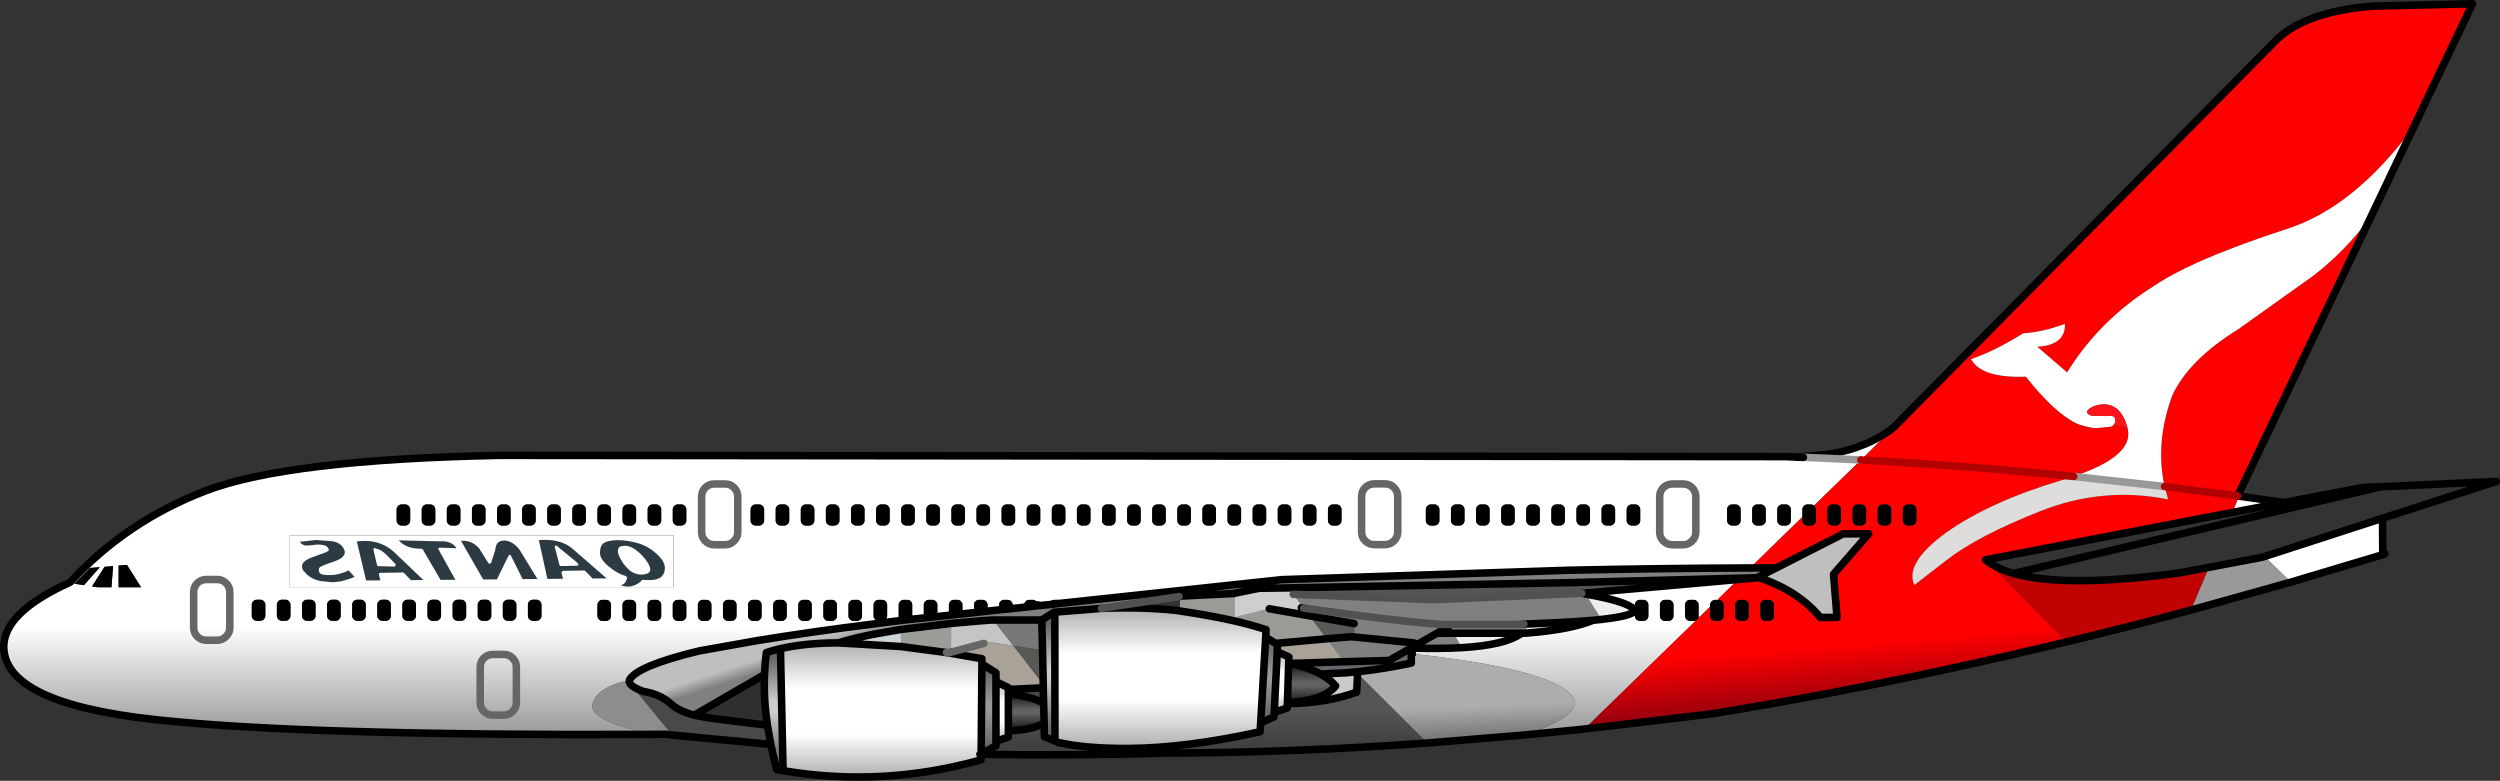 <?xml version="1.0" encoding="UTF-8" standalone="no"?>
<svg xmlns:ffdec="https://www.free-decompiler.com/flash" xmlns:xlink="http://www.w3.org/1999/xlink" ffdec:objectType="shape" height="311.05px" width="995.9px" xmlns="http://www.w3.org/2000/svg">
  <rect width="100%" height="100%" fill="#333333" stroke="none"/>
  <g transform="matrix(1.0, 0.0, 0.0, 1.0, 497.95, 155.5)">
    <path d="M285.3 -14.45 L285.3 -14.4 285.25 -14.45 285.3 -14.45" fill="#cf1226" fill-rule="evenodd" stroke="none"/>
    <path d="M285.25 -14.45 L285.3 -14.4 285.3 -14.45 409.1 -139.85 Q421.05 -151.05 447.35 -153.05 L487.0 -154.0 463.2 -104.1 462.95 -104.2 Q439.85 -73.1 413.55 -64.45 388.2 -56.2 372.9 -48.8 364.9 -44.9 359.6 -41.25 338.3 -27.85 325.5 -7.15 L313.6 -17.4 Q324.85 -17.95 324.65 -26.45 315.15 -23.05 308.05 -22.75 296.6 -15.6 287.25 -12.45 291.35 -4.8 309.05 -5.45 320.7 9.25 329.7 13.4 333.05 14.55 336.4 15.05 L337.5 15.0 343.1 14.45 344.3 13.5 349.65 15.35 Q352.25 26.15 328.1 34.3 285.75 30.0 243.35 27.75 L253.95 17.1 255.8 15.25 256.5 14.65 285.25 -14.45 M364.35 38.3 Q360.45 20.85 367.4 2.0 374.05 -12.25 393.75 -24.4 L423.75 -45.8 427.45 -48.8 Q438.7 -58.3 446.9 -69.9 L393.45 42.05 364.35 38.3" fill="#ff0000" fill-rule="evenodd" stroke="none"/>
    <path d="M328.1 34.3 Q352.25 26.15 349.65 15.35 346.75 3.6 337.0 6.0 330.95 8.4 335.2 10.1 L341.15 10.25 Q344.7 9.65 344.7 11.75 344.7 12.85 344.3 13.5 L343.1 14.45 337.5 15.0 336.4 15.05 Q333.05 14.55 329.7 13.4 320.7 9.25 309.05 -5.45 291.35 -4.8 287.25 -12.45 296.6 -15.6 308.05 -22.75 315.15 -23.05 324.65 -26.45 324.85 -17.95 313.6 -17.4 L325.5 -7.15 Q338.3 -27.85 359.6 -41.25 364.9 -44.9 372.9 -48.8 388.2 -56.2 413.55 -64.45 439.85 -73.1 462.95 -104.2 L462.45 -102.55 446.9 -69.9 Q438.7 -58.3 427.45 -48.8 L423.75 -45.8 393.75 -24.4 Q374.05 -12.25 367.4 2.0 360.45 20.85 364.35 38.3 L328.1 34.3 M-120.15 104.6 L-119.1 104.3 -119.1 104.75 -120.15 104.6" fill="#ffffff" fill-rule="evenodd" stroke="none"/>
    <path d="M253.95 17.1 L243.35 27.75 242.4 27.7 229.45 27.05 220.45 26.7 229.45 27.05 242.4 27.7 242.9 28.2 224.7 45.9 224.05 45.55 223.45 45.45 222.05 45.45 Q221.25 45.45 220.65 46.05 220.05 46.65 220.05 47.45 L220.05 50.45 199.2 70.75 198.15 70.75 Q162.55 70.9 127.2 71.65 L12.7 75.4 -74.65 84.75 -75.15 84.05 Q-75.75 83.45 -76.55 83.45 L-77.95 83.45 Q-78.75 83.45 -79.35 84.05 -79.9 84.6 -79.95 85.35 L-84.55 85.8 -84.55 85.45 Q-84.55 84.65 -85.15 84.05 -85.75 83.45 -86.55 83.45 L-87.95 83.45 Q-88.75 83.45 -89.35 84.05 -89.95 84.65 -89.95 85.45 L-89.95 86.4 -94.55 86.9 -94.55 85.45 Q-94.55 84.65 -95.15 84.05 -95.75 83.45 -96.55 83.45 L-97.95 83.45 Q-98.75 83.45 -99.35 84.05 -99.95 84.65 -99.95 85.45 L-99.95 87.45 -104.55 87.95 -104.55 85.45 Q-104.55 84.65 -105.15 84.05 -105.75 83.45 -106.55 83.45 L-107.95 83.45 Q-108.75 83.45 -109.35 84.05 -109.95 84.65 -109.95 85.45 L-109.95 88.55 -114.55 89.05 -114.55 85.45 Q-114.55 84.65 -115.15 84.05 -115.75 83.45 -116.55 83.45 L-117.95 83.45 Q-118.75 83.45 -119.35 84.05 -119.95 84.65 -119.95 85.45 L-119.95 89.6 -124.55 90.1 -124.55 89.9 -124.55 85.45 Q-124.55 84.65 -125.15 84.05 -125.75 83.45 -126.55 83.45 L-127.95 83.45 Q-128.75 83.45 -129.35 84.05 -129.95 84.65 -129.95 85.45 L-129.95 89.9 -129.75 90.65 -134.6 91.15 -135.1 91.2 Q-134.55 90.65 -134.55 89.9 L-134.55 85.45 Q-134.55 84.65 -135.15 84.05 -135.75 83.45 -136.55 83.45 L-137.95 83.45 Q-138.75 83.45 -139.35 84.05 -139.95 84.65 -139.95 85.45 L-139.95 89.9 Q-139.95 90.65 -139.35 91.25 L-139.3 91.7 -146.45 92.6 -146.55 91.85 -146.5 92.6 -149.4 93.0 Q-175.2 96.2 -196.95 99.8 L-219.4 103.8 Q-244.1 109.75 -247.2 115.35 L-247.2 115.45 Q-260.7 118.3 -262.05 125.5 -262.15 132.35 -236.8 137.05 -375.55 137.7 -435.8 131.2 -497.1 124.6 -496.45 101.5 L-496.25 99.8 Q-494.15 87.35 -470.0 76.45 -447.8 52.25 -416.1 40.05 -383.85 27.6 -299.0 25.9 L213.05 26.4 216.9 26.55 217.9 26.6 229.45 25.6 Q235.6 24.7 240.95 22.95 L241.75 22.65 Q248.35 20.35 253.65 16.8 L253.95 17.1 M451.15 50.95 L451.25 65.45 414.65 76.4 404.15 66.2 451.15 50.95 M391.25 48.65 L393.95 42.3 394.05 42.15 411.9 44.7 391.25 48.65 M220.45 26.7 L217.9 26.6 220.45 26.7 M194.45 75.35 L186.45 83.2 186.45 83.45 185.3 83.45 185.1 83.45 Q184.4 83.55 183.9 84.05 183.4 84.55 183.35 85.2 L183.3 85.45 183.3 86.2 179.1 90.3 178.7 89.9 178.7 85.45 Q178.7 84.65 178.1 84.05 177.5 83.45 176.7 83.45 L175.3 83.45 Q174.5 83.45 173.9 84.05 173.3 84.65 173.3 85.45 L173.3 89.9 Q173.3 90.65 173.9 91.25 174.5 91.85 175.3 91.85 L176.7 91.85 177.4 91.75 177.5 91.85 158.0 110.8 133.25 134.9 132.1 135.05 109.15 137.3 Q130.25 130.4 129.45 123.75 124.85 111.5 64.7 104.95 L64.25 104.9 64.3 102.65 Q75.75 103.0 84.45 102.5 101.9 101.45 108.15 96.75 L109.1 96.75 110.8 96.65 Q120.2 95.9 127.2 94.4 132.65 93.25 136.65 91.6 L140.0 91.25 Q152.5 89.85 153.05 87.8 L152.95 87.2 Q150.1 84.05 133.7 81.15 L133.7 80.75 194.45 75.35 M-146.55 91.85 Q-145.75 91.85 -145.15 91.25 -144.55 90.65 -144.55 89.9 L-144.55 85.45 Q-144.55 84.65 -145.15 84.05 -145.75 83.45 -146.55 83.45 L-147.95 83.45 Q-148.75 83.45 -149.35 84.05 L-149.4 84.1 Q-149.95 84.7 -149.95 85.45 L-149.95 89.9 Q-149.95 90.65 -149.4 91.2 L-149.35 91.25 Q-148.75 91.85 -147.95 91.85 L-146.55 91.85 M203.45 45.45 L202.05 45.45 Q201.25 45.45 200.65 46.05 200.05 46.65 200.05 47.45 L200.05 51.9 Q200.05 52.65 200.65 53.25 201.25 53.85 202.05 53.85 L203.45 53.85 Q204.25 53.85 204.85 53.25 205.45 52.65 205.45 51.9 L205.45 47.45 Q205.45 46.65 204.85 46.05 204.25 45.45 203.45 45.45 M210.65 46.05 Q210.05 46.65 210.05 47.45 L210.05 51.9 Q210.05 52.65 210.65 53.25 211.25 53.85 212.05 53.85 L213.45 53.85 Q214.25 53.85 214.85 53.25 215.45 52.65 215.45 51.9 L215.45 47.45 Q215.45 46.65 214.85 46.05 214.25 45.45 213.45 45.45 L212.05 45.45 Q211.25 45.45 210.65 46.05 M176.1 38.75 Q177.6 40.25 177.6 42.3 L177.6 56.5 Q177.6 58.55 176.1 60.0 174.65 61.5 172.6 61.5 L168.2 61.5 Q166.15 61.5 164.65 60.0 163.2 58.55 163.2 56.5 L163.2 42.3 Q163.2 40.25 164.65 38.75 166.15 37.3 168.2 37.3 L172.6 37.3 Q174.65 37.3 176.1 38.75 174.65 37.3 172.6 37.3 L168.2 37.3 Q166.15 37.3 164.65 38.75 163.2 40.25 163.2 42.3 L163.2 56.5 Q163.2 58.55 164.65 60.0 166.15 61.5 168.2 61.5 L172.6 61.5 Q174.65 61.5 176.1 60.0 177.6 58.55 177.6 56.5 L177.6 42.3 Q177.6 40.25 176.1 38.75 M193.45 45.45 L192.05 45.45 Q191.25 45.45 190.65 46.05 190.05 46.65 190.05 47.45 L190.05 51.9 Q190.05 52.65 190.65 53.25 191.25 53.85 192.05 53.85 L193.45 53.85 Q194.25 53.85 194.85 53.25 195.45 52.65 195.45 51.9 L195.45 47.45 Q195.45 46.65 194.85 46.05 194.25 45.45 193.45 45.45 M163.3 85.45 L163.3 89.9 Q163.3 90.65 163.9 91.25 164.5 91.85 165.3 91.85 L166.7 91.85 Q167.5 91.85 168.1 91.25 168.7 90.65 168.7 89.9 L168.7 85.45 Q168.7 84.65 168.1 84.05 167.5 83.45 166.7 83.45 L165.3 83.45 Q164.5 83.45 163.9 84.05 163.3 84.65 163.3 85.45 M130.05 47.45 L130.05 51.9 Q130.05 52.65 130.65 53.25 131.25 53.85 132.05 53.85 L133.45 53.85 Q134.25 53.85 134.85 53.25 135.45 52.65 135.45 51.9 L135.45 47.45 Q135.45 46.65 134.85 46.05 134.25 45.45 133.45 45.45 L132.05 45.45 Q131.25 45.45 130.65 46.05 130.05 46.65 130.05 47.45 M122.05 45.45 Q121.25 45.45 120.65 46.05 120.05 46.65 120.05 47.45 L120.05 51.9 Q120.05 52.65 120.65 53.25 121.25 53.85 122.05 53.85 L123.45 53.85 Q124.25 53.85 124.85 53.25 125.45 52.65 125.45 51.9 L125.45 47.45 Q125.45 46.65 124.85 46.05 124.25 45.45 123.45 45.45 L122.05 45.45 M140.05 47.45 L140.05 51.9 Q140.05 52.65 140.65 53.25 141.25 53.85 142.05 53.85 L143.45 53.85 Q144.25 53.85 144.85 53.25 145.45 52.65 145.45 51.9 L145.45 47.45 Q145.45 46.65 144.85 46.05 144.25 45.45 143.45 45.45 L142.05 45.45 Q141.25 45.45 140.65 46.05 140.05 46.65 140.05 47.45 M152.05 45.45 Q151.25 45.45 150.65 46.05 150.05 46.65 150.05 47.45 L150.05 51.9 Q150.05 52.65 150.65 53.25 151.25 53.85 152.05 53.85 L153.45 53.85 Q154.25 53.85 154.85 53.25 155.45 52.65 155.45 51.9 L155.45 47.45 Q155.45 46.65 154.85 46.05 154.25 45.45 153.45 45.45 L152.05 45.45 M90.05 47.45 L90.05 51.9 Q90.05 52.65 90.65 53.25 91.25 53.85 92.05 53.85 L93.45 53.85 Q94.25 53.85 94.85 53.25 95.45 52.65 95.45 51.9 L95.45 47.45 Q95.45 46.65 94.85 46.05 94.25 45.45 93.45 45.45 L92.05 45.45 Q91.25 45.45 90.65 46.05 90.05 46.65 90.05 47.45 M82.05 45.45 Q81.25 45.45 80.65 46.05 80.05 46.65 80.05 47.45 L80.05 51.9 Q80.05 52.65 80.65 53.25 81.25 53.85 82.05 53.85 L83.45 53.85 Q84.25 53.85 84.85 53.25 85.45 52.65 85.45 51.9 L85.45 47.45 Q85.45 46.65 84.85 46.05 84.25 45.45 83.45 45.45 L82.05 45.45 M100.05 47.45 L100.05 51.9 Q100.05 52.65 100.65 53.25 101.25 53.85 102.05 53.85 L103.45 53.85 Q104.25 53.85 104.85 53.25 105.45 52.65 105.45 51.9 L105.45 47.45 Q105.45 46.65 104.85 46.05 104.25 45.45 103.45 45.45 L102.05 45.45 Q101.25 45.45 100.65 46.05 100.05 46.65 100.05 47.45 M110.05 47.45 L110.05 51.9 Q110.05 52.65 110.65 53.25 111.25 53.85 112.05 53.85 L113.45 53.85 Q114.25 53.85 114.85 53.25 115.45 52.65 115.45 51.9 L115.45 47.45 Q115.45 46.65 114.85 46.05 114.25 45.45 113.45 45.45 L112.05 45.45 Q111.25 45.45 110.65 46.05 110.05 46.65 110.05 47.45 M156.7 83.45 L155.3 83.45 Q154.5 83.45 153.9 84.05 153.3 84.65 153.3 85.45 L153.3 89.9 Q153.3 90.65 153.9 91.25 154.5 91.85 155.3 91.85 L156.7 91.85 Q157.5 91.85 158.1 91.25 158.7 90.65 158.7 89.9 L158.7 85.45 Q158.7 84.65 158.1 84.05 157.5 83.45 156.7 83.45 M44.45 42.25 Q44.45 40.2 45.9 38.7 47.4 37.25 49.45 37.25 L53.85 37.25 Q55.9 37.25 57.35 38.7 58.85 40.2 58.85 42.25 L58.85 56.45 Q58.85 58.5 57.35 59.95 55.9 61.45 53.85 61.45 L49.45 61.45 Q47.4 61.45 45.9 59.95 44.45 58.5 44.45 56.45 L44.45 42.25 44.45 56.45 Q44.45 58.5 45.9 59.95 47.4 61.45 49.45 61.45 L53.85 61.45 Q55.9 61.45 57.35 59.95 58.85 58.5 58.85 56.45 L58.85 42.25 Q58.85 40.2 57.35 38.7 55.9 37.25 53.85 37.25 L49.45 37.25 Q47.4 37.25 45.9 38.7 44.45 40.2 44.45 42.25 M70.05 47.45 L70.05 51.9 Q70.05 52.65 70.65 53.25 71.25 53.85 72.05 53.85 L73.45 53.85 Q74.25 53.85 74.85 53.25 75.45 52.65 75.45 51.9 L75.45 47.45 Q75.45 46.65 74.85 46.05 74.25 45.45 73.45 45.45 L72.05 45.45 Q71.25 45.45 70.65 46.05 70.05 46.65 70.05 47.45 M1.65 46.05 Q1.05 46.65 1.05 47.45 L1.05 51.9 Q1.05 52.65 1.65 53.25 2.25 53.85 3.05 53.85 L4.45 53.85 Q5.25 53.85 5.85 53.25 6.45 52.65 6.45 51.9 L6.45 47.45 Q6.45 46.65 5.85 46.05 5.25 45.45 4.45 45.45 L3.05 45.45 Q2.25 45.45 1.65 46.05 M11.05 47.45 L11.05 51.9 Q11.05 52.65 11.65 53.25 12.25 53.85 13.05 53.85 L14.45 53.85 Q15.25 53.85 15.85 53.25 16.45 52.65 16.45 51.9 L16.45 47.45 Q16.45 46.65 15.85 46.05 15.25 45.45 14.45 45.45 L13.05 45.45 Q12.25 45.45 11.65 46.05 11.05 46.65 11.05 47.45 M21.65 46.05 Q21.05 46.65 21.05 47.45 L21.05 51.9 Q21.05 52.65 21.65 53.25 22.25 53.85 23.05 53.85 L24.45 53.85 Q25.25 53.85 25.85 53.25 26.45 52.65 26.45 51.9 L26.45 47.45 Q26.45 46.65 25.85 46.05 25.25 45.45 24.45 45.45 L23.05 45.45 Q22.25 45.45 21.65 46.05 M31.05 47.45 L31.05 51.9 Q31.05 52.65 31.65 53.25 32.25 53.85 33.05 53.85 L34.45 53.85 Q35.25 53.85 35.85 53.25 36.45 52.65 36.45 51.9 L36.45 47.45 Q36.45 46.65 35.85 46.05 35.25 45.45 34.45 45.45 L33.05 45.45 Q32.25 45.45 31.65 46.05 31.05 46.65 31.05 47.45 M-38.35 46.05 Q-38.95 46.65 -38.95 47.45 L-38.95 51.9 Q-38.95 52.65 -38.35 53.25 -37.75 53.85 -36.95 53.85 L-35.55 53.85 Q-34.75 53.85 -34.15 53.25 -33.55 52.65 -33.55 51.9 L-33.55 47.45 Q-33.55 46.65 -34.15 46.05 -34.75 45.45 -35.55 45.45 L-36.95 45.45 Q-37.75 45.45 -38.35 46.05 M-26.95 45.45 Q-27.75 45.45 -28.35 46.05 -28.95 46.65 -28.95 47.45 L-28.95 51.9 Q-28.95 52.65 -28.35 53.25 -27.75 53.85 -26.95 53.85 L-25.55 53.85 Q-24.75 53.85 -24.15 53.25 -23.55 52.65 -23.55 51.9 L-23.55 47.45 Q-23.55 46.65 -24.15 46.05 -24.75 45.45 -25.55 45.45 L-26.95 45.45 M-18.35 46.05 Q-18.95 46.65 -18.95 47.45 L-18.95 51.9 Q-18.95 52.65 -18.35 53.25 -17.75 53.85 -16.95 53.85 L-15.55 53.85 Q-14.75 53.85 -14.15 53.25 -13.55 52.65 -13.55 51.9 L-13.55 47.45 Q-13.55 46.65 -14.15 46.05 -14.75 45.45 -15.55 45.45 L-16.95 45.45 Q-17.75 45.45 -18.35 46.05 M-6.95 45.45 Q-7.75 45.45 -8.35 46.05 -8.95 46.65 -8.95 47.45 L-8.95 51.9 Q-8.95 52.65 -8.35 53.25 -7.75 53.85 -6.95 53.85 L-5.55 53.85 Q-4.75 53.85 -4.15 53.25 -3.55 52.65 -3.55 51.9 L-3.55 47.45 Q-3.55 46.65 -4.15 46.05 -4.75 45.45 -5.55 45.45 L-6.95 45.45 M-78.35 46.05 Q-78.95 46.65 -78.95 47.45 L-78.95 51.9 Q-78.95 52.65 -78.35 53.25 -77.75 53.85 -76.95 53.85 L-75.55 53.85 Q-74.75 53.85 -74.15 53.25 -73.55 52.65 -73.55 51.9 L-73.55 47.45 Q-73.55 46.65 -74.15 46.05 -74.75 45.45 -75.55 45.45 L-76.95 45.45 Q-77.75 45.45 -78.35 46.05 M-68.95 47.45 L-68.95 51.9 Q-68.95 52.65 -68.35 53.25 -67.75 53.85 -66.95 53.85 L-65.55 53.85 Q-64.75 53.85 -64.15 53.25 -63.55 52.65 -63.55 51.9 L-63.55 47.45 Q-63.55 46.65 -64.15 46.05 -64.75 45.45 -65.55 45.45 L-66.95 45.45 Q-67.75 45.45 -68.35 46.05 -68.95 46.65 -68.95 47.45 M-58.35 46.05 Q-58.95 46.65 -58.95 47.45 L-58.95 51.9 Q-58.95 52.65 -58.35 53.25 -57.75 53.85 -56.95 53.85 L-55.55 53.85 Q-54.75 53.85 -54.15 53.25 -53.55 52.65 -53.55 51.9 L-53.55 47.45 Q-53.55 46.65 -54.15 46.05 -54.75 45.45 -55.55 45.45 L-56.95 45.45 Q-57.75 45.45 -58.35 46.05 M-48.95 47.45 L-48.95 51.9 Q-48.95 52.65 -48.35 53.25 -47.75 53.85 -46.95 53.85 L-45.55 53.85 Q-44.75 53.85 -44.15 53.25 -43.55 52.65 -43.55 51.9 L-43.55 47.45 Q-43.55 46.65 -44.15 46.05 -44.75 45.45 -45.55 45.45 L-46.95 45.45 Q-47.75 45.45 -48.35 46.05 -48.95 46.65 -48.95 47.45 M-118.35 46.05 Q-118.95 46.65 -118.95 47.45 L-118.95 51.9 Q-118.95 52.65 -118.35 53.25 -117.75 53.85 -116.95 53.85 L-115.55 53.85 Q-114.75 53.85 -114.15 53.25 -113.55 52.65 -113.55 51.9 L-113.55 47.45 Q-113.55 46.65 -114.15 46.05 -114.75 45.45 -115.55 45.45 L-116.95 45.45 Q-117.75 45.45 -118.35 46.05 M-108.95 47.45 L-108.95 51.9 Q-108.95 52.65 -108.35 53.25 -107.75 53.85 -106.95 53.85 L-105.55 53.85 Q-104.75 53.85 -104.15 53.25 -103.55 52.65 -103.55 51.9 L-103.55 47.45 Q-103.55 46.65 -104.15 46.05 -104.75 45.45 -105.55 45.45 L-106.95 45.45 Q-107.75 45.45 -108.35 46.05 -108.95 46.65 -108.95 47.45 M-96.95 45.45 Q-97.75 45.45 -98.35 46.05 -98.95 46.65 -98.95 47.45 L-98.95 51.9 Q-98.95 52.65 -98.35 53.25 -97.75 53.85 -96.95 53.85 L-95.55 53.85 Q-94.75 53.85 -94.15 53.25 -93.55 52.65 -93.55 51.9 L-93.55 47.45 Q-93.55 46.65 -94.15 46.05 -94.75 45.45 -95.55 45.45 L-96.95 45.45 M-88.95 47.45 L-88.95 51.9 Q-88.95 52.65 -88.35 53.25 -87.75 53.85 -86.95 53.85 L-85.55 53.85 Q-84.75 53.85 -84.15 53.25 -83.55 52.65 -83.55 51.9 L-83.55 47.45 Q-83.55 46.65 -84.15 46.05 -84.75 45.45 -85.55 45.45 L-86.95 45.45 Q-87.75 45.45 -88.35 46.05 -88.95 46.65 -88.95 47.45 M-156.95 45.45 Q-157.75 45.45 -158.35 46.05 -158.95 46.65 -158.95 47.45 L-158.95 51.9 Q-158.95 52.65 -158.35 53.25 -157.75 53.85 -156.95 53.85 L-155.55 53.85 Q-154.75 53.85 -154.15 53.25 -153.55 52.65 -153.55 51.9 L-153.55 47.45 Q-153.55 46.65 -154.15 46.05 -154.75 45.45 -155.55 45.45 L-156.95 45.45 M-148.95 47.45 L-148.95 51.9 Q-148.95 52.65 -148.35 53.25 -147.75 53.85 -146.95 53.85 L-145.55 53.85 Q-144.75 53.85 -144.15 53.25 -143.55 52.65 -143.55 51.9 L-143.55 47.45 Q-143.55 46.65 -144.15 46.05 -144.75 45.45 -145.55 45.45 L-146.95 45.45 Q-147.75 45.45 -148.35 46.05 -148.95 46.65 -148.95 47.45 M-136.95 45.45 Q-137.75 45.45 -138.35 46.05 -138.95 46.65 -138.95 47.45 L-138.95 51.9 Q-138.95 52.65 -138.35 53.25 -137.75 53.85 -136.95 53.85 L-135.55 53.85 Q-134.75 53.85 -134.15 53.25 -133.55 52.65 -133.55 51.9 L-133.55 47.45 Q-133.55 46.65 -134.15 46.05 -134.75 45.45 -135.55 45.45 L-136.95 45.45 M-128.35 46.05 Q-128.95 46.65 -128.95 47.45 L-128.95 51.9 Q-128.95 52.65 -128.35 53.25 -127.75 53.85 -126.95 53.85 L-125.55 53.85 Q-124.75 53.85 -124.15 53.25 -123.55 52.65 -123.55 51.9 L-123.55 47.45 Q-123.55 46.65 -124.15 46.05 -124.75 45.45 -125.55 45.45 L-126.95 45.45 Q-127.75 45.45 -128.35 46.05 M-159.95 85.45 L-159.95 89.9 Q-159.95 90.65 -159.35 91.25 -158.75 91.85 -157.95 91.85 L-156.55 91.85 Q-155.75 91.85 -155.15 91.25 -154.55 90.65 -154.55 89.9 L-154.55 85.45 Q-154.55 84.65 -155.15 84.05 -155.75 83.45 -156.55 83.45 L-157.95 83.45 Q-158.75 83.45 -159.35 84.05 -159.95 84.65 -159.95 85.45 M-198.35 46.05 Q-198.95 46.65 -198.95 47.45 L-198.95 51.9 Q-198.95 52.65 -198.35 53.25 -197.75 53.85 -196.95 53.85 L-195.55 53.85 Q-194.75 53.85 -194.15 53.25 -193.55 52.65 -193.55 51.9 L-193.55 47.45 Q-193.55 46.65 -194.15 46.05 -194.75 45.45 -195.55 45.45 L-196.95 45.45 Q-197.75 45.45 -198.35 46.05 M-188.95 47.45 L-188.95 51.9 Q-188.95 52.65 -188.35 53.25 -187.75 53.85 -186.95 53.85 L-185.55 53.85 Q-184.75 53.85 -184.15 53.25 -183.55 52.65 -183.55 51.9 L-183.55 47.45 Q-183.55 46.65 -184.15 46.05 -184.75 45.45 -185.55 45.45 L-186.95 45.45 Q-187.75 45.45 -188.35 46.05 -188.95 46.65 -188.95 47.45 M-178.35 46.05 Q-178.95 46.65 -178.95 47.45 L-178.95 51.9 Q-178.95 52.65 -178.35 53.25 -177.75 53.85 -176.95 53.85 L-175.55 53.85 Q-174.75 53.85 -174.15 53.25 -173.55 52.65 -173.55 51.9 L-173.55 47.45 Q-173.55 46.65 -174.15 46.05 -174.75 45.45 -175.55 45.45 L-176.95 45.45 Q-177.75 45.45 -178.35 46.05 M-168.95 47.45 L-168.95 51.9 Q-168.95 52.65 -168.35 53.25 -167.75 53.85 -166.95 53.85 L-165.55 53.85 Q-164.75 53.85 -164.15 53.25 -163.55 52.65 -163.55 51.9 L-163.55 47.45 Q-163.55 46.65 -164.15 46.05 -164.75 45.45 -165.55 45.45 L-166.95 45.45 Q-167.75 45.45 -168.35 46.05 -168.95 46.65 -168.95 47.45 M-239.35 46.05 Q-239.95 46.65 -239.95 47.45 L-239.95 51.9 Q-239.95 52.65 -239.35 53.25 -238.75 53.85 -237.95 53.85 L-236.55 53.85 Q-235.75 53.85 -235.15 53.25 -234.55 52.65 -234.55 51.9 L-234.55 47.45 Q-234.55 46.65 -235.15 46.05 -235.75 45.45 -236.55 45.45 L-237.95 45.45 Q-238.75 45.45 -239.35 46.05 M-229.95 47.45 L-229.95 51.9 Q-229.95 52.65 -229.35 53.25 -228.75 53.85 -227.95 53.85 L-226.55 53.85 Q-225.75 53.85 -225.15 53.25 -224.55 52.65 -224.55 51.9 L-224.55 47.45 Q-224.55 46.65 -225.15 46.05 -225.75 45.45 -226.55 45.45 L-227.95 45.45 Q-228.75 45.45 -229.35 46.05 -229.95 46.65 -229.95 47.45 M-217.0 38.75 Q-215.5 37.3 -213.45 37.3 L-209.05 37.3 Q-207.0 37.3 -205.55 38.75 -204.05 40.25 -204.05 42.3 L-204.05 56.5 Q-204.05 58.55 -205.55 60.0 -207.0 61.5 -209.05 61.5 L-213.45 61.5 Q-215.5 61.5 -217.0 60.0 -218.1 58.9 -218.35 57.45 L-218.4 57.2 -218.45 56.5 -218.45 42.3 Q-218.45 40.25 -217.0 38.75 -218.45 40.25 -218.45 42.3 L-218.45 56.5 -218.4 57.2 -218.35 57.45 Q-218.1 58.9 -217.0 60.0 -215.5 61.5 -213.45 61.5 L-209.05 61.5 Q-207.0 61.5 -205.55 60.0 -204.05 58.55 -204.05 56.5 L-204.05 42.3 Q-204.05 40.25 -205.55 38.75 -207.0 37.3 -209.05 37.3 L-213.45 37.3 Q-215.5 37.3 -217.0 38.75 M-229.65 78.4 L-229.6 78.4 -229.6 57.8 -229.65 57.8 -382.7 57.8 -382.7 78.4 -229.65 78.4 M-229.95 85.45 L-229.95 89.9 Q-229.95 90.65 -229.35 91.25 -228.75 91.85 -227.95 91.85 L-226.55 91.85 Q-225.75 91.85 -225.15 91.25 -224.55 90.65 -224.55 89.9 L-224.55 85.45 Q-224.55 84.65 -225.15 84.05 -225.75 83.45 -226.55 83.45 L-227.95 83.45 Q-228.75 83.45 -229.35 84.05 -229.95 84.65 -229.95 85.45 M-239.35 84.05 Q-239.95 84.65 -239.95 85.45 L-239.95 89.9 Q-239.95 90.65 -239.35 91.25 -238.75 91.85 -237.95 91.85 L-236.55 91.85 Q-235.75 91.85 -235.15 91.25 -234.55 90.65 -234.55 89.9 L-234.55 85.45 Q-234.55 84.65 -235.15 84.05 -235.75 83.45 -236.55 83.45 L-237.95 83.45 Q-238.75 83.45 -239.35 84.05 M-209.95 85.45 L-209.95 89.9 Q-209.95 90.65 -209.35 91.25 -208.75 91.85 -207.95 91.85 L-206.55 91.85 Q-205.75 91.85 -205.15 91.25 -204.55 90.65 -204.55 89.9 L-204.55 85.45 Q-204.55 84.65 -205.15 84.05 -205.75 83.45 -206.55 83.45 L-207.95 83.45 Q-208.75 83.45 -209.35 84.05 -209.95 84.65 -209.95 85.45 M-219.95 85.45 L-219.95 89.9 Q-219.95 90.65 -219.35 91.25 -218.75 91.85 -217.95 91.85 L-216.55 91.85 Q-215.75 91.85 -215.15 91.25 -214.55 90.65 -214.55 89.9 L-214.55 85.45 Q-214.55 84.65 -215.15 84.05 -215.75 83.45 -216.55 83.45 L-217.95 83.45 Q-218.75 83.45 -219.35 84.05 -219.95 84.65 -219.95 85.45 M-189.95 85.45 L-189.95 89.9 Q-189.95 90.65 -189.35 91.25 -188.75 91.85 -187.95 91.85 L-186.55 91.85 Q-185.75 91.85 -185.15 91.25 -184.55 90.65 -184.55 89.9 L-184.55 85.45 Q-184.55 84.65 -185.15 84.05 -185.75 83.45 -186.55 83.45 L-187.95 83.45 Q-188.75 83.45 -189.35 84.05 -189.95 84.65 -189.95 85.45 M-199.35 84.05 Q-199.95 84.65 -199.95 85.45 L-199.95 89.9 Q-199.95 90.65 -199.35 91.25 -198.75 91.85 -197.95 91.85 L-196.55 91.85 Q-195.75 91.85 -195.15 91.25 -194.55 90.65 -194.55 89.9 L-194.55 85.45 Q-194.55 84.65 -195.15 84.05 -195.75 83.45 -196.55 83.45 L-197.95 83.45 Q-198.75 83.45 -199.35 84.05 M-169.95 85.45 L-169.95 89.9 Q-169.95 90.65 -169.35 91.25 -168.75 91.85 -167.95 91.85 L-166.55 91.85 Q-165.75 91.85 -165.15 91.25 -164.55 90.65 -164.55 89.9 L-164.55 85.45 Q-164.55 84.65 -165.15 84.05 -165.75 83.45 -166.55 83.45 L-167.95 83.45 Q-168.75 83.45 -169.35 84.05 -169.95 84.65 -169.95 85.45 M-179.95 85.45 L-179.95 89.9 Q-179.95 90.65 -179.35 91.25 -178.75 91.85 -177.95 91.85 L-176.55 91.85 Q-175.75 91.85 -175.15 91.25 -174.55 90.65 -174.55 89.9 L-174.55 85.45 Q-174.55 84.65 -175.15 84.05 -175.75 83.45 -176.55 83.45 L-177.95 83.45 Q-178.75 83.45 -179.35 84.05 -179.95 84.65 -179.95 85.45 M-279.35 46.05 Q-279.95 46.65 -279.95 47.45 L-279.95 51.9 Q-279.95 52.65 -279.35 53.25 -278.75 53.85 -277.95 53.85 L-276.55 53.85 Q-275.75 53.85 -275.15 53.25 -274.55 52.65 -274.55 51.9 L-274.55 47.45 Q-274.55 46.65 -275.15 46.05 -275.75 45.45 -276.55 45.45 L-277.95 45.45 Q-278.75 45.45 -279.35 46.05 M-269.95 47.45 L-269.95 51.9 Q-269.95 52.65 -269.35 53.25 -268.75 53.85 -267.95 53.85 L-266.55 53.85 Q-265.75 53.85 -265.15 53.25 -264.55 52.65 -264.55 51.9 L-264.55 47.45 Q-264.55 46.65 -265.15 46.05 -265.75 45.45 -266.55 45.45 L-267.95 45.45 Q-268.75 45.45 -269.35 46.05 -269.95 46.65 -269.95 47.45 M-259.35 46.05 Q-259.95 46.65 -259.95 47.45 L-259.95 51.9 Q-259.95 52.65 -259.35 53.25 -258.75 53.85 -257.95 53.85 L-256.55 53.85 Q-255.75 53.85 -255.15 53.25 -254.55 52.65 -254.55 51.9 L-254.55 47.45 Q-254.55 46.65 -255.15 46.05 -255.75 45.45 -256.55 45.45 L-257.95 45.45 Q-258.75 45.45 -259.35 46.05 M-249.95 47.45 L-249.95 51.9 Q-249.95 52.65 -249.35 53.25 -248.75 53.85 -247.95 53.85 L-246.55 53.85 Q-245.75 53.85 -245.15 53.25 -244.55 52.65 -244.55 51.9 L-244.55 47.45 Q-244.55 46.65 -245.15 46.05 -245.75 45.45 -246.55 45.45 L-247.95 45.45 Q-248.75 45.45 -249.35 46.05 -249.95 46.65 -249.95 47.45 M-319.35 46.05 Q-319.95 46.65 -319.95 47.45 L-319.95 51.9 Q-319.95 52.65 -319.35 53.25 -318.75 53.85 -317.95 53.85 L-316.55 53.85 Q-315.75 53.85 -315.15 53.25 -314.55 52.65 -314.55 51.9 L-314.55 47.45 Q-314.55 46.65 -315.15 46.05 -315.75 45.45 -316.55 45.45 L-317.95 45.45 Q-318.75 45.45 -319.35 46.05 M-309.95 47.45 L-309.95 51.9 Q-309.95 52.65 -309.35 53.25 -308.75 53.85 -307.95 53.85 L-306.55 53.85 Q-305.75 53.85 -305.15 53.25 -304.55 52.65 -304.55 51.9 L-304.55 47.45 Q-304.55 46.65 -305.15 46.05 -305.75 45.45 -306.55 45.45 L-307.95 45.45 Q-308.75 45.45 -309.35 46.05 -309.95 46.65 -309.95 47.45 M-299.35 46.05 Q-299.95 46.65 -299.95 47.45 L-299.95 51.9 Q-299.95 52.65 -299.35 53.25 -298.75 53.85 -297.95 53.85 L-296.55 53.85 Q-295.75 53.85 -295.15 53.25 -294.55 52.65 -294.55 51.9 L-294.55 47.45 Q-294.55 46.65 -295.15 46.05 -295.75 45.45 -296.55 45.45 L-297.95 45.45 Q-298.75 45.45 -299.35 46.05 M-289.95 47.45 L-289.95 51.9 Q-289.95 52.65 -289.35 53.25 -288.75 53.85 -287.95 53.85 L-286.55 53.85 Q-285.75 53.85 -285.15 53.25 -284.55 52.65 -284.55 51.9 L-284.55 47.45 Q-284.55 46.65 -285.15 46.05 -285.75 45.45 -286.55 45.45 L-287.95 45.45 Q-288.75 45.45 -289.35 46.05 -289.95 46.65 -289.95 47.45 M-312.85 84.0 Q-313.45 83.4 -314.25 83.4 L-315.65 83.4 Q-316.45 83.4 -317.05 84.0 -317.65 84.6 -317.65 85.4 L-317.65 89.85 Q-317.65 90.6 -317.05 91.2 -316.45 91.8 -315.65 91.8 L-314.25 91.8 Q-313.45 91.8 -312.85 91.2 -312.25 90.6 -312.25 89.85 L-312.25 85.4 Q-312.25 84.6 -312.85 84.0 M-305.65 83.4 Q-306.45 83.4 -307.05 84.0 -307.65 84.6 -307.65 85.4 L-307.65 89.85 Q-307.65 90.6 -307.05 91.2 -306.45 91.8 -305.65 91.8 L-304.25 91.8 Q-303.45 91.8 -302.85 91.2 -302.25 90.6 -302.25 89.85 L-302.25 85.4 Q-302.25 84.6 -302.85 84.0 -303.45 83.4 -304.25 83.4 L-305.65 83.4 M-322.85 84.0 Q-323.45 83.4 -324.25 83.4 L-325.65 83.4 Q-326.45 83.4 -327.05 84.0 -327.65 84.6 -327.65 85.4 L-327.65 89.85 Q-327.65 90.6 -327.05 91.2 -326.45 91.8 -325.65 91.8 L-324.25 91.8 Q-323.45 91.8 -322.85 91.2 -322.25 90.6 -322.25 89.85 L-322.25 85.4 Q-322.25 84.6 -322.85 84.0 M-292.85 84.0 Q-293.45 83.4 -294.25 83.4 L-295.65 83.4 Q-296.45 83.4 -297.05 84.0 -297.65 84.6 -297.65 85.4 L-297.65 89.85 Q-297.65 90.6 -297.05 91.2 -296.45 91.8 -295.65 91.8 L-294.25 91.8 Q-293.45 91.8 -292.85 91.2 -292.25 90.6 -292.25 89.85 L-292.25 85.4 Q-292.25 84.6 -292.85 84.0 M-285.65 83.4 Q-286.45 83.4 -287.05 84.0 -287.65 84.6 -287.65 85.4 L-287.65 89.85 Q-287.65 90.6 -287.05 91.2 -286.45 91.8 -285.65 91.8 L-284.25 91.8 Q-283.45 91.8 -282.85 91.2 -282.25 90.6 -282.25 89.85 L-282.25 85.4 Q-282.25 84.6 -282.85 84.0 -283.45 83.4 -284.25 83.4 L-285.65 83.4 M-249.95 85.45 L-249.95 89.9 Q-249.95 90.65 -249.35 91.25 -248.75 91.85 -247.95 91.85 L-246.55 91.85 Q-245.75 91.85 -245.15 91.25 -244.55 90.65 -244.55 89.9 L-244.55 85.45 Q-244.55 84.65 -245.15 84.05 -245.75 83.45 -246.55 83.45 L-247.95 83.45 Q-248.75 83.45 -249.35 84.05 -249.95 84.65 -249.95 85.45 M-259.95 85.45 L-259.95 89.9 Q-259.95 90.65 -259.35 91.25 -258.75 91.85 -257.95 91.85 L-256.55 91.85 Q-255.75 91.85 -255.15 91.25 -254.55 90.65 -254.55 89.9 L-254.55 85.45 Q-254.55 84.65 -255.15 84.05 -255.75 83.45 -256.55 83.45 L-257.95 83.45 Q-258.75 83.45 -259.35 84.05 -259.95 84.65 -259.95 85.45 M-293.75 106.65 Q-292.25 108.15 -292.25 110.2 L-292.25 124.4 Q-292.25 126.45 -293.75 127.9 -295.2 129.4 -297.25 129.4 L-301.65 129.4 Q-303.7 129.4 -305.2 127.9 -306.3 126.8 -306.55 125.35 L-306.6 125.1 -306.65 124.4 -306.65 110.2 Q-306.65 108.15 -305.2 106.65 -303.7 105.2 -301.65 105.2 L-297.25 105.2 Q-295.2 105.2 -293.75 106.65 -295.2 105.2 -297.25 105.2 L-301.65 105.2 Q-303.7 105.2 -305.2 106.65 -306.65 108.15 -306.65 110.2 L-306.65 124.4 -306.6 125.1 -306.55 125.35 Q-306.3 126.8 -305.2 127.9 -303.7 129.4 -301.65 129.4 L-297.25 129.4 Q-295.2 129.4 -293.75 127.9 -292.25 126.45 -292.25 124.4 L-292.25 110.2 Q-292.25 108.15 -293.75 106.65 M-339.35 46.05 Q-339.95 46.65 -339.95 47.45 L-339.95 51.9 Q-339.95 52.65 -339.35 53.25 -338.75 53.85 -337.95 53.85 L-336.55 53.85 Q-335.75 53.85 -335.15 53.25 -334.55 52.65 -334.55 51.9 L-334.55 47.45 Q-334.55 46.65 -335.15 46.05 -335.75 45.45 -336.55 45.45 L-337.95 45.45 Q-338.75 45.45 -339.35 46.05 M-329.95 47.45 L-329.95 51.9 Q-329.95 52.65 -329.35 53.25 -328.75 53.85 -327.95 53.85 L-326.55 53.85 Q-325.75 53.85 -325.15 53.25 -324.55 52.65 -324.55 51.9 L-324.55 47.45 Q-324.55 46.65 -325.15 46.05 -325.75 45.45 -326.55 45.45 L-327.95 45.45 Q-328.75 45.45 -329.35 46.05 -329.95 46.65 -329.95 47.45 M-392.85 84.0 Q-393.45 83.4 -394.25 83.4 L-395.65 83.4 Q-396.45 83.4 -397.05 84.0 -397.65 84.6 -397.65 85.4 L-397.65 89.85 Q-397.65 90.6 -397.05 91.2 -396.45 91.8 -395.65 91.8 L-394.25 91.8 Q-393.45 91.8 -392.85 91.2 -392.25 90.6 -392.25 89.85 L-392.25 85.4 Q-392.25 84.6 -392.85 84.0 M-387.05 84.0 Q-387.65 84.6 -387.65 85.4 L-387.65 89.85 Q-387.65 90.6 -387.05 91.2 -386.45 91.8 -385.65 91.8 L-384.25 91.8 Q-383.45 91.8 -382.85 91.2 -382.25 90.6 -382.25 89.85 L-382.25 85.4 Q-382.25 84.6 -382.85 84.0 -383.45 83.4 -384.25 83.4 L-385.65 83.4 Q-386.45 83.4 -387.05 84.0 M-372.85 84.0 Q-373.45 83.4 -374.25 83.4 L-375.65 83.4 Q-376.45 83.4 -377.05 84.0 -377.65 84.6 -377.65 85.4 L-377.65 89.85 Q-377.65 90.6 -377.05 91.2 -376.45 91.8 -375.65 91.8 L-374.25 91.8 Q-373.45 91.8 -372.85 91.2 -372.25 90.6 -372.25 89.85 L-372.25 85.4 Q-372.25 84.6 -372.85 84.0 M-367.65 85.4 L-367.65 89.85 Q-367.65 90.6 -367.05 91.2 -366.45 91.8 -365.65 91.8 L-364.25 91.8 Q-363.45 91.8 -362.85 91.2 -362.25 90.6 -362.25 89.85 L-362.25 85.4 Q-362.25 84.6 -362.85 84.0 -363.45 83.4 -364.25 83.4 L-365.65 83.4 Q-366.45 83.4 -367.05 84.0 -367.65 84.6 -367.65 85.4 M-347.05 84.0 Q-347.65 84.6 -347.65 85.4 L-347.65 89.85 Q-347.65 90.6 -347.05 91.2 -346.45 91.8 -345.65 91.8 L-344.25 91.8 Q-343.45 91.8 -342.85 91.2 -342.25 90.6 -342.25 89.85 L-342.25 85.4 Q-342.25 84.6 -342.85 84.0 -343.45 83.4 -344.25 83.4 L-345.65 83.4 Q-346.45 83.4 -347.05 84.0 M-352.85 84.0 Q-353.45 83.4 -354.25 83.4 L-355.65 83.4 Q-356.45 83.4 -357.05 84.0 -357.65 84.6 -357.65 85.4 L-357.65 89.85 Q-357.65 90.6 -357.05 91.2 -356.45 91.8 -355.65 91.8 L-354.25 91.8 Q-353.45 91.8 -352.85 91.2 -352.25 90.6 -352.25 89.85 L-352.25 85.4 Q-352.25 84.6 -352.85 84.0 M-332.85 84.0 Q-333.45 83.4 -334.25 83.4 L-335.65 83.4 Q-336.45 83.4 -337.05 84.0 -337.65 84.6 -337.65 85.4 L-337.65 89.85 Q-337.65 90.6 -337.05 91.2 -336.45 91.8 -335.65 91.8 L-334.25 91.8 Q-333.45 91.8 -332.85 91.2 -332.25 90.6 -332.25 89.85 L-332.25 85.4 Q-332.25 84.6 -332.85 84.0 M-452.9 70.0 L-456.3 70.3 -461.3 78.1 -459.0 78.45 -453.55 78.45 -452.9 70.0 M-462.1 70.75 L-468.35 77.05 -464.5 77.6 -458.2 70.45 -462.1 70.75 M-447.65 69.55 L-450.7 69.8 -450.7 78.45 -441.75 78.45 -447.35 69.55 -447.65 69.55 M-407.9 76.8 Q-406.4 78.3 -406.4 80.35 L-406.4 94.55 Q-406.4 96.6 -407.9 98.05 -409.35 99.55 -411.4 99.55 L-415.8 99.55 Q-417.85 99.55 -419.35 98.05 -420.8 96.6 -420.8 94.55 L-420.8 80.35 Q-420.8 78.3 -419.35 76.8 -417.85 75.35 -415.8 75.35 L-411.4 75.35 Q-409.35 75.35 -407.9 76.8 -409.35 75.35 -411.4 75.35 L-415.8 75.35 Q-417.85 75.35 -419.35 76.8 -420.8 78.3 -420.8 80.35 L-420.8 94.55 Q-420.8 96.6 -419.35 98.05 -417.85 99.55 -415.8 99.55 L-411.4 99.55 Q-409.35 99.55 -407.9 98.05 -406.4 96.6 -406.4 94.55 L-406.4 80.35 Q-406.4 78.3 -407.9 76.8" fill="url(#gradient0)" fill-rule="evenodd" stroke="none"/>
    <path d="M243.35 27.75 Q285.75 30.0 328.1 34.3 L323.8 35.65 Q294.9 44.25 277.4 56.6 260.6 68.85 264.65 77.55 L277.4 67.7 Q289.65 58.1 314.75 48.15 339.85 38.2 365.75 43.45 L364.35 38.3 393.45 42.05 393.95 42.3 391.25 48.65 293.05 67.5 293.1 67.55 325.25 100.2 Q302.1 105.8 279.1 110.8 231.1 121.2 183.8 128.9 L133.25 134.9 158.0 110.8 177.5 91.85 178.05 91.35 178.05 91.3 178.1 91.25 178.2 91.15 179.1 90.3 183.3 86.2 183.3 89.9 Q183.3 90.65 183.9 91.25 184.5 91.85 185.3 91.85 L186.7 91.85 Q187.5 91.85 188.1 91.25 188.7 90.65 188.7 89.9 L188.7 85.45 Q188.7 84.65 188.1 84.05 187.5 83.45 186.7 83.45 L186.45 83.2 194.45 75.35 202.3 74.65 202.85 74.35 203.0 74.65 Q218.4 79.9 227.2 90.45 L233.85 90.45 232.45 73.25 246.45 57.15 236.3 57.15 208.65 71.25 208.35 70.7 199.2 70.75 220.05 50.45 220.05 51.9 Q220.05 52.65 220.65 53.25 221.25 53.85 222.05 53.85 L223.45 53.85 Q224.25 53.85 224.85 53.25 225.45 52.65 225.45 51.9 L225.45 47.45 Q225.45 46.65 224.85 46.05 L224.7 45.9 242.9 28.2 243.35 27.75 M244.85 46.05 Q244.25 45.45 243.45 45.45 L242.05 45.45 Q241.25 45.45 240.65 46.05 240.05 46.65 240.05 47.45 L240.05 51.9 Q240.05 52.65 240.65 53.25 241.25 53.85 242.05 53.85 L243.45 53.85 Q244.25 53.85 244.85 53.25 245.45 52.65 245.45 51.9 L245.45 47.45 Q245.45 46.65 244.85 46.05 M250.65 46.05 Q250.05 46.65 250.05 47.45 L250.05 51.9 Q250.05 52.65 250.65 53.25 251.25 53.85 252.05 53.85 L253.45 53.85 Q254.25 53.85 254.85 53.25 255.45 52.65 255.45 51.9 L255.45 47.45 Q255.45 46.65 254.85 46.05 254.25 45.45 253.45 45.45 L252.05 45.45 Q251.25 45.45 250.65 46.05 M260.65 46.05 Q260.05 46.65 260.05 47.45 L260.05 51.9 Q260.05 52.65 260.65 53.25 261.25 53.85 262.05 53.85 L263.45 53.85 Q264.25 53.85 264.85 53.25 265.45 52.65 265.45 51.9 L265.45 47.45 Q265.45 46.65 264.85 46.05 264.25 45.45 263.45 45.45 L262.05 45.45 Q261.25 45.45 260.65 46.05 M230.05 47.45 L230.05 51.9 Q230.05 52.65 230.65 53.25 231.25 53.85 232.05 53.85 L233.45 53.85 Q234.25 53.85 234.85 53.25 235.45 52.65 235.45 51.9 L235.45 47.45 Q235.45 46.65 234.85 46.05 234.25 45.45 233.45 45.45 L232.05 45.45 Q231.25 45.45 230.65 46.05 230.05 46.65 230.05 47.45 M193.9 84.05 Q193.3 84.65 193.3 85.45 L193.3 89.9 Q193.3 90.65 193.9 91.25 194.5 91.85 195.3 91.85 L196.7 91.85 Q197.5 91.85 198.1 91.25 198.7 90.65 198.7 89.9 L198.7 85.45 Q198.7 84.65 198.1 84.05 197.5 83.45 196.7 83.45 L195.3 83.45 Q194.5 83.45 193.9 84.05 M208.1 84.05 Q207.5 83.45 206.7 83.45 L205.3 83.45 Q204.5 83.45 203.9 84.05 203.3 84.65 203.3 85.45 L203.3 89.9 Q203.3 90.65 203.9 91.25 204.5 91.85 205.3 91.85 L206.7 91.85 Q207.5 91.85 208.1 91.25 208.7 90.65 208.7 89.9 L208.7 85.45 Q208.7 84.65 208.1 84.05" fill="url(#gradient1)" fill-rule="evenodd" stroke="none"/>
    <path d="M349.65 15.35 L344.3 13.5 Q344.7 12.85 344.7 11.75 344.7 9.65 341.15 10.25 L335.2 10.1 Q330.95 8.4 337.0 6.0 346.75 3.6 349.65 15.35" fill="#fe121c" fill-rule="evenodd" stroke="none"/>
    <path d="M364.35 38.3 L365.75 43.45 Q339.85 38.2 314.75 48.15 289.65 58.1 277.4 67.7 L264.65 77.55 Q260.6 68.85 277.4 56.6 294.9 44.25 323.8 35.65 L328.1 34.3 364.35 38.3" fill="#dedddc" fill-rule="evenodd" stroke="none"/>
    <path d="M382.0 70.5 L402.95 66.55 404.15 66.2 414.65 76.4 374.75 87.55 382.0 70.5" fill="#999999" fill-rule="evenodd" stroke="none"/>
    <path d="M382.0 70.5 L374.75 87.55 Q349.9 94.25 325.25 100.2 L293.1 67.55 Q297.2 70.95 304.2 72.95 324.75 78.8 370.35 72.7 L382.0 70.5" fill="#c10202" fill-rule="evenodd" stroke="none"/>
    <path d="M260.65 46.05 Q261.25 45.45 262.05 45.45 L263.45 45.45 Q264.25 45.45 264.85 46.05 265.45 46.65 265.45 47.45 L265.45 51.9 Q265.45 52.65 264.85 53.25 264.25 53.85 263.45 53.85 L262.05 53.85 Q261.25 53.85 260.65 53.25 260.05 52.65 260.05 51.9 L260.05 47.45 Q260.05 46.65 260.65 46.05 M250.65 46.05 Q251.25 45.45 252.05 45.45 L253.45 45.45 Q254.25 45.45 254.85 46.05 255.45 46.65 255.45 47.45 L255.45 51.9 Q255.45 52.65 254.85 53.25 254.25 53.85 253.45 53.85 L252.05 53.85 Q251.25 53.85 250.65 53.25 250.05 52.65 250.05 51.9 L250.05 47.45 Q250.05 46.65 250.65 46.05 M244.85 46.05 Q245.45 46.65 245.45 47.45 L245.45 51.9 Q245.45 52.65 244.85 53.25 244.25 53.85 243.45 53.85 L242.05 53.85 Q241.25 53.85 240.65 53.25 240.05 52.65 240.05 51.9 L240.05 47.45 Q240.05 46.65 240.65 46.05 241.25 45.45 242.05 45.45 L243.45 45.45 Q244.25 45.45 244.85 46.05 M224.7 45.9 L224.85 46.05 Q225.45 46.65 225.45 47.45 L225.45 51.9 Q225.45 52.65 224.85 53.25 224.25 53.85 223.45 53.85 L222.05 53.85 Q221.25 53.85 220.65 53.25 220.05 52.65 220.05 51.9 L220.05 50.45 220.05 47.45 Q220.05 46.65 220.65 46.05 221.25 45.45 222.05 45.45 L223.45 45.45 224.05 45.55 224.7 45.9 M186.7 83.45 Q187.5 83.45 188.1 84.05 188.7 84.65 188.7 85.45 L188.7 89.9 Q188.7 90.65 188.1 91.25 187.5 91.85 186.7 91.85 L185.3 91.85 Q184.5 91.85 183.9 91.25 183.3 90.65 183.3 89.9 L183.3 86.2 183.3 85.45 183.35 85.2 Q183.4 84.55 183.9 84.05 184.4 83.55 185.1 83.45 L185.3 83.45 186.45 83.45 186.7 83.45 M178.2 91.15 L178.1 91.25 178.05 91.3 178.05 91.35 177.4 91.75 176.7 91.85 175.3 91.85 Q174.5 91.85 173.9 91.25 173.3 90.65 173.3 89.9 L173.3 85.45 Q173.3 84.65 173.9 84.05 174.5 83.45 175.3 83.45 L176.7 83.45 Q177.5 83.45 178.1 84.05 178.7 84.65 178.7 85.45 L178.7 89.9 Q178.7 90.6 178.2 91.15 M-146.55 91.85 L-147.95 91.85 Q-148.75 91.85 -149.35 91.25 L-149.4 91.2 Q-149.95 90.65 -149.95 89.9 L-149.95 85.45 Q-149.95 84.7 -149.4 84.1 L-149.35 84.05 Q-148.75 83.45 -147.95 83.45 L-146.55 83.45 Q-145.75 83.45 -145.15 84.05 -144.55 84.65 -144.55 85.45 L-144.55 89.9 Q-144.55 90.65 -145.15 91.25 -145.75 91.85 -146.55 91.85 M-139.35 91.25 Q-139.95 90.65 -139.95 89.9 L-139.95 85.45 Q-139.95 84.65 -139.35 84.05 -138.75 83.45 -137.95 83.45 L-136.55 83.45 Q-135.75 83.45 -135.15 84.05 -134.55 84.65 -134.55 85.45 L-134.55 89.9 Q-134.55 90.65 -135.1 91.2 L-138.8 91.65 -139.35 91.25 M-129.75 90.65 L-129.95 89.9 -129.95 85.45 Q-129.95 84.65 -129.35 84.05 -128.75 83.45 -127.95 83.45 L-126.55 83.45 Q-125.75 83.45 -125.15 84.05 -124.55 84.65 -124.55 85.45 L-124.55 89.9 -124.55 90.1 -129.75 90.65 M-119.95 89.6 L-119.95 85.45 Q-119.95 84.65 -119.35 84.05 -118.75 83.45 -117.95 83.45 L-116.55 83.45 Q-115.75 83.45 -115.15 84.05 -114.55 84.65 -114.55 85.45 L-114.55 89.05 -119.95 89.6 M-109.95 88.55 L-109.95 85.45 Q-109.95 84.65 -109.35 84.05 -108.75 83.45 -107.95 83.45 L-106.55 83.45 Q-105.75 83.45 -105.15 84.05 -104.55 84.65 -104.55 85.45 L-104.55 87.95 -109.95 88.55 M-99.95 87.45 L-99.95 85.45 Q-99.95 84.65 -99.35 84.05 -98.75 83.45 -97.95 83.45 L-96.55 83.45 Q-95.75 83.45 -95.15 84.05 -94.55 84.65 -94.55 85.45 L-94.55 86.9 -99.95 87.45 M-89.95 86.4 L-89.95 85.45 Q-89.95 84.65 -89.35 84.05 -88.75 83.45 -87.95 83.45 L-86.55 83.45 Q-85.75 83.45 -85.15 84.05 -84.55 84.65 -84.55 85.45 L-84.55 85.8 -89.95 86.4 M-79.95 85.35 Q-79.9 84.6 -79.35 84.05 -78.75 83.45 -77.95 83.45 L-76.55 83.45 Q-75.75 83.45 -75.15 84.05 L-74.65 84.75 -79.95 85.35 M210.65 46.05 Q211.25 45.45 212.05 45.45 L213.45 45.45 Q214.25 45.45 214.85 46.05 215.45 46.65 215.45 47.45 L215.45 51.9 Q215.45 52.65 214.85 53.25 214.25 53.85 213.45 53.85 L212.05 53.85 Q211.25 53.85 210.65 53.25 210.05 52.65 210.05 51.9 L210.05 47.45 Q210.05 46.65 210.65 46.05 M203.45 45.45 Q204.25 45.45 204.85 46.05 205.45 46.65 205.45 47.45 L205.45 51.9 Q205.45 52.65 204.85 53.25 204.25 53.85 203.45 53.85 L202.05 53.85 Q201.25 53.85 200.65 53.25 200.05 52.65 200.05 51.9 L200.05 47.45 Q200.05 46.65 200.65 46.05 201.25 45.45 202.05 45.45 L203.45 45.45 M230.05 47.45 Q230.05 46.65 230.65 46.05 231.25 45.45 232.05 45.45 L233.45 45.45 Q234.25 45.45 234.85 46.05 235.45 46.65 235.45 47.45 L235.45 51.9 Q235.45 52.65 234.85 53.25 234.25 53.85 233.45 53.85 L232.05 53.85 Q231.25 53.85 230.65 53.25 230.05 52.65 230.05 51.9 L230.05 47.45 M193.45 45.45 Q194.25 45.45 194.85 46.05 195.45 46.65 195.45 47.45 L195.45 51.9 Q195.45 52.65 194.85 53.25 194.25 53.85 193.45 53.85 L192.05 53.85 Q191.25 53.85 190.65 53.25 190.05 52.65 190.05 51.9 L190.05 47.45 Q190.05 46.65 190.65 46.05 191.25 45.45 192.05 45.45 L193.45 45.45 M163.3 85.45 Q163.3 84.65 163.9 84.05 164.5 83.45 165.3 83.45 L166.7 83.45 Q167.5 83.45 168.1 84.05 168.7 84.65 168.7 85.45 L168.7 89.9 Q168.7 90.65 168.1 91.25 167.5 91.85 166.7 91.85 L165.3 91.85 Q164.5 91.85 163.9 91.25 163.3 90.65 163.3 89.9 L163.3 85.45 M193.9 84.05 Q194.5 83.45 195.3 83.45 L196.7 83.45 Q197.5 83.45 198.1 84.05 198.7 84.65 198.7 85.45 L198.7 89.9 Q198.7 90.65 198.1 91.25 197.5 91.85 196.7 91.85 L195.3 91.85 Q194.5 91.85 193.9 91.25 193.3 90.65 193.3 89.9 L193.3 85.45 Q193.3 84.65 193.9 84.05 M208.1 84.05 Q208.7 84.65 208.7 85.45 L208.7 89.9 Q208.7 90.65 208.1 91.25 207.5 91.85 206.7 91.85 L205.3 91.85 Q204.5 91.85 203.9 91.25 203.3 90.65 203.3 89.9 L203.3 85.45 Q203.3 84.65 203.9 84.05 204.5 83.45 205.3 83.45 L206.7 83.45 Q207.5 83.45 208.1 84.05 M110.05 47.45 Q110.05 46.65 110.65 46.05 111.25 45.45 112.05 45.45 L113.45 45.45 Q114.25 45.45 114.85 46.05 115.45 46.65 115.45 47.45 L115.45 51.9 Q115.45 52.65 114.85 53.25 114.25 53.85 113.45 53.85 L112.05 53.85 Q111.25 53.85 110.65 53.25 110.05 52.65 110.05 51.9 L110.05 47.45 M100.05 47.45 Q100.05 46.65 100.65 46.05 101.25 45.45 102.05 45.45 L103.45 45.45 Q104.25 45.45 104.85 46.05 105.45 46.65 105.45 47.45 L105.45 51.9 Q105.45 52.65 104.85 53.25 104.25 53.85 103.45 53.85 L102.05 53.85 Q101.25 53.85 100.65 53.25 100.05 52.65 100.05 51.9 L100.05 47.45 M82.05 45.45 L83.45 45.45 Q84.25 45.45 84.85 46.05 85.45 46.65 85.45 47.45 L85.45 51.9 Q85.45 52.65 84.85 53.25 84.25 53.85 83.45 53.85 L82.05 53.85 Q81.25 53.85 80.65 53.25 80.05 52.65 80.05 51.9 L80.05 47.45 Q80.05 46.65 80.65 46.05 81.25 45.45 82.05 45.45 M90.05 47.45 Q90.05 46.65 90.65 46.05 91.25 45.45 92.05 45.45 L93.45 45.45 Q94.25 45.45 94.85 46.05 95.45 46.65 95.45 47.45 L95.45 51.9 Q95.45 52.65 94.85 53.25 94.25 53.85 93.45 53.85 L92.05 53.85 Q91.25 53.85 90.65 53.25 90.05 52.65 90.05 51.9 L90.05 47.45 M152.05 45.45 L153.45 45.45 Q154.25 45.45 154.85 46.05 155.45 46.65 155.45 47.45 L155.45 51.9 Q155.45 52.65 154.85 53.25 154.25 53.85 153.45 53.85 L152.05 53.85 Q151.25 53.85 150.65 53.25 150.05 52.65 150.05 51.9 L150.05 47.45 Q150.05 46.65 150.65 46.05 151.25 45.45 152.05 45.45 M140.05 47.45 Q140.05 46.65 140.65 46.05 141.25 45.45 142.05 45.45 L143.45 45.45 Q144.25 45.45 144.85 46.05 145.45 46.65 145.45 47.45 L145.45 51.9 Q145.45 52.65 144.85 53.25 144.25 53.85 143.45 53.85 L142.05 53.85 Q141.25 53.85 140.65 53.25 140.05 52.65 140.05 51.9 L140.05 47.45 M122.05 45.45 L123.45 45.45 Q124.25 45.45 124.85 46.05 125.45 46.65 125.45 47.45 L125.45 51.9 Q125.45 52.65 124.85 53.25 124.25 53.85 123.45 53.85 L122.05 53.85 Q121.25 53.85 120.65 53.25 120.05 52.65 120.05 51.9 L120.05 47.45 Q120.05 46.65 120.65 46.05 121.25 45.45 122.05 45.45 M130.05 47.45 Q130.05 46.65 130.65 46.05 131.25 45.45 132.05 45.45 L133.45 45.45 Q134.25 45.45 134.85 46.05 135.45 46.65 135.45 47.45 L135.45 51.9 Q135.45 52.65 134.85 53.25 134.25 53.85 133.45 53.85 L132.05 53.85 Q131.25 53.85 130.65 53.25 130.05 52.65 130.05 51.9 L130.05 47.45 M156.7 83.45 Q157.5 83.45 158.1 84.05 158.7 84.65 158.7 85.45 L158.7 89.9 Q158.7 90.65 158.1 91.25 157.5 91.85 156.7 91.85 L155.3 91.85 Q154.5 91.85 153.9 91.25 153.3 90.65 153.3 89.9 L153.3 85.45 Q153.3 84.65 153.9 84.05 154.5 83.45 155.3 83.45 L156.7 83.45 M31.05 47.45 Q31.05 46.65 31.65 46.05 32.25 45.45 33.05 45.45 L34.45 45.45 Q35.25 45.45 35.85 46.05 36.45 46.65 36.45 47.45 L36.45 51.9 Q36.45 52.65 35.85 53.25 35.25 53.85 34.45 53.85 L33.05 53.85 Q32.25 53.85 31.65 53.25 31.05 52.65 31.05 51.9 L31.05 47.45 M21.65 46.05 Q22.25 45.45 23.05 45.45 L24.45 45.45 Q25.25 45.45 25.85 46.05 26.45 46.65 26.45 47.45 L26.45 51.9 Q26.45 52.65 25.85 53.25 25.25 53.85 24.45 53.85 L23.05 53.85 Q22.25 53.85 21.65 53.25 21.05 52.65 21.05 51.9 L21.05 47.45 Q21.05 46.65 21.65 46.05 M11.05 47.45 Q11.05 46.65 11.65 46.05 12.25 45.45 13.05 45.45 L14.45 45.45 Q15.25 45.45 15.85 46.05 16.45 46.65 16.45 47.45 L16.45 51.9 Q16.45 52.65 15.85 53.25 15.25 53.85 14.45 53.85 L13.05 53.85 Q12.25 53.85 11.65 53.25 11.05 52.65 11.05 51.9 L11.05 47.45 M1.65 46.05 Q2.25 45.45 3.05 45.45 L4.45 45.45 Q5.25 45.45 5.85 46.05 6.45 46.65 6.45 47.45 L6.45 51.9 Q6.45 52.65 5.85 53.25 5.25 53.85 4.45 53.85 L3.05 53.85 Q2.25 53.85 1.65 53.25 1.05 52.65 1.05 51.9 L1.05 47.45 Q1.05 46.65 1.65 46.05 M70.05 47.45 Q70.05 46.65 70.65 46.05 71.25 45.45 72.05 45.45 L73.45 45.45 Q74.25 45.45 74.85 46.05 75.45 46.65 75.45 47.45 L75.45 51.9 Q75.45 52.65 74.85 53.25 74.25 53.85 73.45 53.85 L72.05 53.85 Q71.25 53.85 70.65 53.25 70.05 52.65 70.05 51.9 L70.05 47.45 M-48.95 47.45 Q-48.95 46.65 -48.35 46.05 -47.75 45.45 -46.95 45.45 L-45.55 45.45 Q-44.75 45.45 -44.15 46.05 -43.55 46.65 -43.55 47.45 L-43.55 51.9 Q-43.55 52.65 -44.15 53.25 -44.75 53.85 -45.55 53.85 L-46.95 53.85 Q-47.75 53.85 -48.35 53.25 -48.95 52.65 -48.95 51.9 L-48.95 47.45 M-58.35 46.05 Q-57.75 45.45 -56.95 45.45 L-55.55 45.45 Q-54.75 45.45 -54.15 46.05 -53.55 46.65 -53.55 47.45 L-53.55 51.9 Q-53.55 52.65 -54.15 53.25 -54.75 53.85 -55.55 53.85 L-56.95 53.85 Q-57.75 53.85 -58.35 53.25 -58.95 52.65 -58.95 51.9 L-58.95 47.45 Q-58.95 46.65 -58.35 46.05 M-68.95 47.45 Q-68.95 46.65 -68.35 46.05 -67.75 45.45 -66.95 45.45 L-65.55 45.45 Q-64.75 45.45 -64.15 46.05 -63.55 46.65 -63.55 47.45 L-63.55 51.9 Q-63.55 52.65 -64.15 53.25 -64.75 53.85 -65.55 53.85 L-66.95 53.85 Q-67.75 53.85 -68.35 53.25 -68.95 52.65 -68.95 51.9 L-68.95 47.45 M-78.35 46.05 Q-77.75 45.45 -76.95 45.45 L-75.55 45.45 Q-74.75 45.45 -74.15 46.05 -73.55 46.65 -73.55 47.45 L-73.55 51.9 Q-73.55 52.65 -74.15 53.25 -74.75 53.85 -75.55 53.85 L-76.95 53.85 Q-77.75 53.85 -78.35 53.25 -78.95 52.65 -78.95 51.9 L-78.95 47.45 Q-78.95 46.65 -78.35 46.05 M-6.95 45.45 L-5.55 45.45 Q-4.75 45.45 -4.15 46.05 -3.55 46.65 -3.55 47.45 L-3.55 51.9 Q-3.55 52.65 -4.15 53.25 -4.75 53.85 -5.55 53.85 L-6.95 53.85 Q-7.75 53.85 -8.35 53.25 -8.95 52.65 -8.95 51.9 L-8.95 47.45 Q-8.95 46.65 -8.35 46.05 -7.75 45.45 -6.95 45.45 M-18.35 46.05 Q-17.75 45.45 -16.95 45.45 L-15.55 45.45 Q-14.75 45.45 -14.15 46.05 -13.55 46.65 -13.55 47.45 L-13.55 51.9 Q-13.55 52.65 -14.15 53.25 -14.75 53.85 -15.55 53.85 L-16.95 53.85 Q-17.75 53.85 -18.35 53.25 -18.95 52.65 -18.95 51.9 L-18.95 47.45 Q-18.95 46.65 -18.35 46.05 M-26.95 45.45 L-25.55 45.45 Q-24.75 45.45 -24.15 46.05 -23.55 46.65 -23.55 47.45 L-23.55 51.9 Q-23.55 52.65 -24.15 53.25 -24.75 53.85 -25.55 53.85 L-26.95 53.85 Q-27.75 53.85 -28.35 53.25 -28.95 52.65 -28.95 51.9 L-28.95 47.45 Q-28.95 46.65 -28.35 46.05 -27.75 45.45 -26.95 45.45 M-38.35 46.05 Q-37.75 45.45 -36.95 45.45 L-35.55 45.45 Q-34.75 45.45 -34.15 46.05 -33.55 46.65 -33.55 47.45 L-33.55 51.9 Q-33.55 52.65 -34.15 53.25 -34.75 53.85 -35.55 53.85 L-36.95 53.85 Q-37.75 53.85 -38.35 53.25 -38.95 52.65 -38.95 51.9 L-38.95 47.45 Q-38.95 46.65 -38.35 46.05 M-159.95 85.45 Q-159.95 84.65 -159.35 84.05 -158.75 83.45 -157.95 83.45 L-156.55 83.45 Q-155.75 83.45 -155.15 84.05 -154.55 84.65 -154.55 85.45 L-154.55 89.9 Q-154.55 90.65 -155.15 91.25 -155.75 91.85 -156.55 91.85 L-157.95 91.85 Q-158.75 91.85 -159.35 91.25 -159.95 90.65 -159.95 89.9 L-159.95 85.45 M-128.35 46.05 Q-127.75 45.45 -126.95 45.45 L-125.55 45.45 Q-124.75 45.45 -124.15 46.05 -123.55 46.65 -123.55 47.45 L-123.55 51.9 Q-123.55 52.65 -124.15 53.25 -124.75 53.85 -125.55 53.85 L-126.95 53.85 Q-127.75 53.85 -128.35 53.25 -128.95 52.65 -128.95 51.9 L-128.95 47.45 Q-128.95 46.65 -128.35 46.05 M-136.95 45.45 L-135.55 45.45 Q-134.75 45.45 -134.15 46.05 -133.55 46.65 -133.55 47.45 L-133.55 51.9 Q-133.55 52.65 -134.15 53.25 -134.75 53.85 -135.55 53.85 L-136.95 53.85 Q-137.75 53.85 -138.35 53.25 -138.95 52.65 -138.95 51.9 L-138.95 47.45 Q-138.95 46.65 -138.35 46.05 -137.75 45.45 -136.95 45.45 M-148.95 47.45 Q-148.95 46.65 -148.35 46.05 -147.75 45.45 -146.95 45.45 L-145.55 45.45 Q-144.75 45.45 -144.15 46.05 -143.55 46.65 -143.55 47.45 L-143.55 51.9 Q-143.55 52.65 -144.15 53.25 -144.75 53.85 -145.55 53.85 L-146.95 53.85 Q-147.75 53.85 -148.35 53.25 -148.95 52.65 -148.95 51.9 L-148.95 47.45 M-156.95 45.45 L-155.55 45.45 Q-154.75 45.45 -154.15 46.05 -153.55 46.65 -153.55 47.45 L-153.55 51.9 Q-153.55 52.65 -154.15 53.25 -154.75 53.85 -155.55 53.85 L-156.95 53.85 Q-157.75 53.85 -158.35 53.25 -158.95 52.65 -158.95 51.9 L-158.95 47.45 Q-158.95 46.65 -158.35 46.05 -157.75 45.45 -156.95 45.45 M-88.95 47.45 Q-88.95 46.65 -88.35 46.05 -87.75 45.45 -86.95 45.45 L-85.55 45.45 Q-84.75 45.45 -84.15 46.05 -83.55 46.65 -83.55 47.45 L-83.55 51.9 Q-83.55 52.65 -84.15 53.25 -84.75 53.85 -85.55 53.85 L-86.95 53.85 Q-87.75 53.85 -88.35 53.25 -88.95 52.65 -88.95 51.9 L-88.95 47.45 M-96.95 45.45 L-95.55 45.45 Q-94.75 45.45 -94.15 46.05 -93.55 46.65 -93.55 47.45 L-93.55 51.9 Q-93.55 52.65 -94.15 53.25 -94.75 53.85 -95.55 53.85 L-96.95 53.85 Q-97.75 53.85 -98.35 53.25 -98.95 52.65 -98.95 51.9 L-98.95 47.45 Q-98.95 46.65 -98.35 46.05 -97.75 45.45 -96.95 45.45 M-108.95 47.45 Q-108.95 46.65 -108.35 46.05 -107.75 45.45 -106.95 45.45 L-105.55 45.45 Q-104.75 45.45 -104.15 46.05 -103.55 46.65 -103.55 47.45 L-103.55 51.9 Q-103.55 52.65 -104.15 53.25 -104.75 53.85 -105.55 53.85 L-106.95 53.85 Q-107.75 53.85 -108.35 53.25 -108.95 52.65 -108.95 51.9 L-108.95 47.45 M-118.35 46.05 Q-117.75 45.45 -116.95 45.45 L-115.55 45.45 Q-114.75 45.45 -114.15 46.05 -113.55 46.65 -113.55 47.45 L-113.55 51.9 Q-113.55 52.65 -114.15 53.25 -114.75 53.85 -115.55 53.85 L-116.95 53.85 Q-117.75 53.85 -118.35 53.25 -118.95 52.65 -118.95 51.9 L-118.95 47.45 Q-118.95 46.65 -118.35 46.05 M-229.95 47.45 Q-229.95 46.65 -229.35 46.05 -228.75 45.45 -227.95 45.45 L-226.55 45.45 Q-225.75 45.45 -225.15 46.05 -224.55 46.65 -224.55 47.45 L-224.55 51.9 Q-224.55 52.65 -225.15 53.25 -225.75 53.85 -226.55 53.85 L-227.95 53.85 Q-228.75 53.85 -229.35 53.25 -229.95 52.65 -229.95 51.9 L-229.95 47.45 M-239.35 46.05 Q-238.75 45.45 -237.95 45.45 L-236.55 45.45 Q-235.75 45.45 -235.15 46.05 -234.55 46.65 -234.55 47.45 L-234.55 51.9 Q-234.55 52.65 -235.15 53.25 -235.75 53.85 -236.55 53.85 L-237.95 53.85 Q-238.75 53.85 -239.35 53.25 -239.95 52.65 -239.95 51.9 L-239.95 47.45 Q-239.95 46.65 -239.35 46.05 M-168.95 47.45 Q-168.95 46.65 -168.35 46.05 -167.75 45.45 -166.95 45.45 L-165.55 45.45 Q-164.75 45.45 -164.15 46.05 -163.55 46.65 -163.55 47.45 L-163.55 51.9 Q-163.55 52.65 -164.15 53.25 -164.75 53.85 -165.55 53.85 L-166.95 53.85 Q-167.75 53.85 -168.35 53.25 -168.95 52.65 -168.95 51.9 L-168.95 47.45 M-178.35 46.05 Q-177.75 45.45 -176.95 45.45 L-175.55 45.45 Q-174.75 45.45 -174.15 46.05 -173.55 46.65 -173.55 47.45 L-173.55 51.9 Q-173.55 52.65 -174.15 53.25 -174.75 53.85 -175.55 53.85 L-176.95 53.85 Q-177.75 53.85 -178.35 53.25 -178.95 52.65 -178.95 51.9 L-178.95 47.45 Q-178.95 46.65 -178.35 46.05 M-188.95 47.45 Q-188.95 46.65 -188.35 46.05 -187.75 45.45 -186.95 45.45 L-185.55 45.45 Q-184.75 45.45 -184.15 46.05 -183.55 46.65 -183.55 47.45 L-183.55 51.9 Q-183.55 52.65 -184.15 53.25 -184.75 53.85 -185.55 53.85 L-186.95 53.85 Q-187.75 53.85 -188.35 53.25 -188.95 52.65 -188.95 51.9 L-188.95 47.45 M-198.35 46.05 Q-197.75 45.45 -196.95 45.45 L-195.55 45.45 Q-194.75 45.45 -194.15 46.05 -193.55 46.65 -193.55 47.45 L-193.55 51.9 Q-193.55 52.65 -194.15 53.25 -194.75 53.85 -195.55 53.85 L-196.95 53.85 Q-197.75 53.85 -198.35 53.25 -198.95 52.65 -198.95 51.9 L-198.95 47.45 Q-198.95 46.65 -198.35 46.05 M-289.95 47.45 Q-289.95 46.65 -289.35 46.05 -288.75 45.45 -287.95 45.45 L-286.55 45.45 Q-285.75 45.45 -285.15 46.05 -284.55 46.65 -284.55 47.45 L-284.55 51.9 Q-284.55 52.65 -285.15 53.25 -285.75 53.85 -286.55 53.85 L-287.95 53.85 Q-288.75 53.85 -289.35 53.25 -289.95 52.65 -289.95 51.9 L-289.95 47.45 M-299.35 46.05 Q-298.75 45.45 -297.95 45.45 L-296.55 45.45 Q-295.75 45.45 -295.15 46.05 -294.55 46.65 -294.55 47.45 L-294.55 51.9 Q-294.55 52.65 -295.15 53.25 -295.75 53.85 -296.55 53.85 L-297.95 53.85 Q-298.75 53.85 -299.35 53.25 -299.95 52.65 -299.95 51.9 L-299.95 47.45 Q-299.95 46.65 -299.35 46.05 M-309.95 47.45 Q-309.95 46.65 -309.35 46.05 -308.75 45.45 -307.95 45.45 L-306.55 45.45 Q-305.75 45.45 -305.15 46.05 -304.55 46.65 -304.55 47.45 L-304.55 51.9 Q-304.55 52.65 -305.15 53.25 -305.75 53.85 -306.55 53.85 L-307.95 53.85 Q-308.75 53.85 -309.35 53.25 -309.95 52.65 -309.95 51.9 L-309.95 47.45 M-319.35 46.05 Q-318.75 45.45 -317.95 45.45 L-316.55 45.45 Q-315.75 45.45 -315.15 46.05 -314.55 46.65 -314.55 47.45 L-314.55 51.9 Q-314.55 52.65 -315.15 53.25 -315.75 53.85 -316.55 53.85 L-317.95 53.85 Q-318.75 53.85 -319.35 53.25 -319.95 52.65 -319.95 51.9 L-319.95 47.45 Q-319.95 46.65 -319.35 46.05 M-249.95 47.45 Q-249.95 46.65 -249.35 46.05 -248.75 45.45 -247.95 45.45 L-246.55 45.45 Q-245.75 45.45 -245.15 46.05 -244.55 46.65 -244.55 47.45 L-244.55 51.9 Q-244.55 52.65 -245.15 53.25 -245.75 53.85 -246.55 53.85 L-247.95 53.85 Q-248.75 53.85 -249.35 53.25 -249.95 52.65 -249.95 51.9 L-249.95 47.45 M-259.35 46.05 Q-258.75 45.45 -257.95 45.45 L-256.55 45.45 Q-255.75 45.45 -255.15 46.05 -254.55 46.65 -254.55 47.45 L-254.55 51.9 Q-254.55 52.65 -255.15 53.25 -255.75 53.85 -256.55 53.85 L-257.95 53.85 Q-258.75 53.85 -259.35 53.25 -259.95 52.65 -259.95 51.9 L-259.95 47.45 Q-259.95 46.65 -259.35 46.05 M-269.95 47.45 Q-269.95 46.65 -269.35 46.05 -268.75 45.45 -267.95 45.45 L-266.55 45.45 Q-265.75 45.45 -265.15 46.05 -264.55 46.65 -264.55 47.45 L-264.55 51.9 Q-264.55 52.65 -265.15 53.25 -265.75 53.85 -266.55 53.85 L-267.95 53.85 Q-268.75 53.85 -269.35 53.25 -269.95 52.65 -269.95 51.9 L-269.95 47.45 M-279.35 46.05 Q-278.75 45.45 -277.95 45.45 L-276.55 45.45 Q-275.75 45.45 -275.15 46.05 -274.55 46.65 -274.55 47.45 L-274.55 51.9 Q-274.55 52.65 -275.15 53.25 -275.75 53.85 -276.55 53.85 L-277.95 53.85 Q-278.75 53.85 -279.35 53.25 -279.95 52.65 -279.95 51.9 L-279.95 47.45 Q-279.95 46.65 -279.35 46.05 M-179.95 85.45 Q-179.95 84.65 -179.35 84.05 -178.75 83.45 -177.95 83.45 L-176.55 83.45 Q-175.75 83.45 -175.15 84.05 -174.55 84.65 -174.55 85.45 L-174.55 89.9 Q-174.55 90.65 -175.15 91.25 -175.75 91.85 -176.55 91.85 L-177.95 91.85 Q-178.75 91.85 -179.35 91.25 -179.95 90.65 -179.95 89.9 L-179.95 85.45 M-169.95 85.45 Q-169.95 84.65 -169.35 84.05 -168.75 83.45 -167.95 83.45 L-166.55 83.45 Q-165.75 83.45 -165.15 84.05 -164.55 84.65 -164.55 85.45 L-164.55 89.9 Q-164.55 90.65 -165.15 91.25 -165.75 91.85 -166.55 91.85 L-167.95 91.85 Q-168.75 91.85 -169.35 91.25 -169.95 90.65 -169.95 89.9 L-169.95 85.45 M-199.35 84.05 Q-198.75 83.45 -197.95 83.45 L-196.55 83.45 Q-195.75 83.45 -195.15 84.05 -194.55 84.65 -194.55 85.45 L-194.55 89.9 Q-194.55 90.65 -195.15 91.25 -195.75 91.85 -196.55 91.85 L-197.95 91.85 Q-198.75 91.85 -199.35 91.25 -199.95 90.65 -199.95 89.9 L-199.95 85.45 Q-199.95 84.65 -199.35 84.05 M-189.95 85.45 Q-189.95 84.65 -189.35 84.05 -188.75 83.45 -187.95 83.45 L-186.55 83.45 Q-185.75 83.45 -185.15 84.05 -184.55 84.65 -184.55 85.45 L-184.55 89.9 Q-184.55 90.65 -185.15 91.25 -185.75 91.85 -186.55 91.85 L-187.95 91.85 Q-188.75 91.85 -189.35 91.25 -189.95 90.65 -189.95 89.9 L-189.95 85.45 M-219.95 85.45 Q-219.95 84.65 -219.35 84.05 -218.75 83.45 -217.95 83.45 L-216.55 83.45 Q-215.75 83.45 -215.15 84.05 -214.55 84.65 -214.55 85.45 L-214.55 89.9 Q-214.55 90.65 -215.15 91.25 -215.75 91.85 -216.55 91.85 L-217.95 91.85 Q-218.75 91.85 -219.35 91.25 -219.95 90.65 -219.95 89.9 L-219.95 85.45 M-209.95 85.45 Q-209.95 84.65 -209.35 84.05 -208.75 83.45 -207.95 83.45 L-206.55 83.45 Q-205.75 83.45 -205.15 84.05 -204.55 84.65 -204.55 85.45 L-204.55 89.9 Q-204.55 90.65 -205.15 91.25 -205.75 91.85 -206.55 91.85 L-207.95 91.85 Q-208.75 91.85 -209.35 91.25 -209.95 90.65 -209.95 89.9 L-209.95 85.45 M-239.35 84.05 Q-238.75 83.45 -237.95 83.45 L-236.55 83.45 Q-235.75 83.45 -235.15 84.05 -234.55 84.65 -234.55 85.45 L-234.55 89.9 Q-234.55 90.65 -235.15 91.25 -235.75 91.85 -236.55 91.85 L-237.95 91.85 Q-238.75 91.85 -239.35 91.25 -239.95 90.65 -239.95 89.9 L-239.95 85.45 Q-239.95 84.65 -239.35 84.05 M-229.95 85.45 Q-229.95 84.65 -229.35 84.05 -228.75 83.45 -227.95 83.45 L-226.55 83.45 Q-225.75 83.45 -225.15 84.05 -224.55 84.65 -224.55 85.45 L-224.55 89.9 Q-224.55 90.65 -225.15 91.25 -225.75 91.85 -226.55 91.85 L-227.95 91.85 Q-228.75 91.85 -229.35 91.25 -229.95 90.65 -229.95 89.9 L-229.95 85.45 M-285.65 83.4 L-284.25 83.4 Q-283.45 83.4 -282.85 84.0 -282.25 84.6 -282.25 85.4 L-282.25 89.85 Q-282.25 90.6 -282.85 91.2 -283.45 91.8 -284.25 91.8 L-285.65 91.8 Q-286.45 91.8 -287.05 91.2 -287.65 90.6 -287.65 89.85 L-287.65 85.4 Q-287.65 84.6 -287.05 84.0 -286.45 83.4 -285.65 83.4 M-292.85 84.0 Q-292.25 84.6 -292.25 85.4 L-292.25 89.85 Q-292.25 90.6 -292.85 91.2 -293.45 91.8 -294.25 91.8 L-295.65 91.8 Q-296.45 91.8 -297.05 91.2 -297.65 90.6 -297.65 89.85 L-297.65 85.4 Q-297.65 84.6 -297.05 84.0 -296.45 83.4 -295.65 83.4 L-294.25 83.4 Q-293.45 83.4 -292.85 84.0 M-322.85 84.0 Q-322.25 84.6 -322.25 85.4 L-322.25 89.85 Q-322.25 90.6 -322.85 91.2 -323.45 91.8 -324.25 91.8 L-325.65 91.8 Q-326.45 91.8 -327.05 91.2 -327.65 90.6 -327.65 89.85 L-327.65 85.4 Q-327.65 84.6 -327.05 84.0 -326.45 83.4 -325.65 83.4 L-324.25 83.4 Q-323.45 83.4 -322.85 84.0 M-305.65 83.4 L-304.25 83.4 Q-303.45 83.4 -302.85 84.0 -302.25 84.6 -302.25 85.4 L-302.25 89.85 Q-302.25 90.6 -302.85 91.2 -303.45 91.8 -304.25 91.8 L-305.65 91.8 Q-306.45 91.8 -307.05 91.2 -307.65 90.6 -307.65 89.85 L-307.65 85.4 Q-307.65 84.6 -307.05 84.0 -306.45 83.4 -305.65 83.4 M-312.85 84.0 Q-312.25 84.6 -312.25 85.4 L-312.25 89.85 Q-312.25 90.6 -312.85 91.2 -313.45 91.8 -314.25 91.8 L-315.65 91.8 Q-316.45 91.8 -317.05 91.2 -317.65 90.6 -317.65 89.85 L-317.65 85.4 Q-317.65 84.6 -317.05 84.0 -316.45 83.4 -315.65 83.4 L-314.25 83.4 Q-313.45 83.4 -312.85 84.0 M-259.95 85.45 Q-259.95 84.65 -259.35 84.05 -258.75 83.45 -257.95 83.45 L-256.55 83.45 Q-255.75 83.45 -255.15 84.05 -254.55 84.65 -254.55 85.45 L-254.55 89.9 Q-254.55 90.65 -255.15 91.25 -255.75 91.85 -256.55 91.85 L-257.95 91.85 Q-258.75 91.85 -259.35 91.25 -259.95 90.65 -259.95 89.9 L-259.95 85.45 M-249.95 85.45 Q-249.95 84.65 -249.35 84.05 -248.75 83.45 -247.95 83.45 L-246.55 83.45 Q-245.75 83.45 -245.15 84.05 -244.55 84.65 -244.55 85.45 L-244.55 89.9 Q-244.55 90.65 -245.15 91.25 -245.75 91.85 -246.55 91.85 L-247.95 91.85 Q-248.75 91.85 -249.35 91.25 -249.95 90.65 -249.95 89.9 L-249.95 85.45 M-329.95 47.45 Q-329.95 46.65 -329.35 46.05 -328.75 45.45 -327.95 45.45 L-326.55 45.45 Q-325.75 45.45 -325.15 46.05 -324.55 46.65 -324.55 47.45 L-324.55 51.9 Q-324.55 52.65 -325.15 53.25 -325.75 53.85 -326.55 53.85 L-327.95 53.85 Q-328.75 53.85 -329.35 53.25 -329.95 52.65 -329.95 51.9 L-329.95 47.45 M-339.35 46.05 Q-338.75 45.45 -337.95 45.45 L-336.55 45.45 Q-335.75 45.45 -335.15 46.05 -334.55 46.65 -334.55 47.45 L-334.55 51.9 Q-334.55 52.65 -335.15 53.25 -335.75 53.85 -336.55 53.85 L-337.95 53.85 Q-338.75 53.85 -339.35 53.25 -339.95 52.65 -339.95 51.9 L-339.95 47.45 Q-339.95 46.65 -339.35 46.05 M-367.65 85.4 Q-367.65 84.6 -367.05 84.0 -366.45 83.4 -365.65 83.4 L-364.25 83.4 Q-363.45 83.4 -362.85 84.0 -362.25 84.6 -362.25 85.4 L-362.25 89.85 Q-362.25 90.6 -362.85 91.2 -363.45 91.8 -364.25 91.8 L-365.65 91.8 Q-366.45 91.8 -367.05 91.2 -367.65 90.6 -367.65 89.85 L-367.65 85.4 M-372.85 84.0 Q-372.25 84.6 -372.25 85.4 L-372.25 89.85 Q-372.25 90.6 -372.85 91.2 -373.45 91.8 -374.25 91.8 L-375.65 91.8 Q-376.45 91.8 -377.05 91.2 -377.65 90.6 -377.65 89.85 L-377.65 85.4 Q-377.65 84.6 -377.05 84.0 -376.45 83.4 -375.65 83.4 L-374.25 83.4 Q-373.45 83.4 -372.85 84.0 M-387.05 84.0 Q-386.45 83.4 -385.65 83.4 L-384.25 83.4 Q-383.45 83.4 -382.85 84.0 -382.25 84.6 -382.25 85.4 L-382.25 89.85 Q-382.25 90.6 -382.85 91.2 -383.45 91.8 -384.25 91.8 L-385.65 91.8 Q-386.45 91.8 -387.05 91.2 -387.65 90.6 -387.65 89.85 L-387.65 85.4 Q-387.65 84.6 -387.05 84.0 M-392.85 84.0 Q-392.25 84.6 -392.25 85.4 L-392.25 89.85 Q-392.25 90.6 -392.85 91.2 -393.45 91.8 -394.25 91.8 L-395.65 91.8 Q-396.45 91.8 -397.05 91.2 -397.65 90.6 -397.65 89.85 L-397.65 85.4 Q-397.65 84.6 -397.05 84.0 -396.45 83.4 -395.65 83.4 L-394.25 83.4 Q-393.45 83.4 -392.85 84.0 M-332.85 84.0 Q-332.25 84.6 -332.25 85.4 L-332.25 89.85 Q-332.25 90.6 -332.85 91.2 -333.45 91.8 -334.25 91.8 L-335.65 91.8 Q-336.45 91.8 -337.05 91.2 -337.65 90.6 -337.65 89.85 L-337.65 85.4 Q-337.65 84.6 -337.05 84.0 -336.45 83.4 -335.65 83.4 L-334.25 83.4 Q-333.45 83.4 -332.85 84.0 M-352.85 84.0 Q-352.25 84.6 -352.25 85.4 L-352.25 89.85 Q-352.25 90.6 -352.85 91.2 -353.45 91.8 -354.25 91.8 L-355.65 91.8 Q-356.45 91.8 -357.05 91.2 -357.65 90.6 -357.65 89.85 L-357.65 85.4 Q-357.65 84.6 -357.05 84.0 -356.45 83.4 -355.65 83.4 L-354.25 83.4 Q-353.45 83.4 -352.85 84.0 M-347.05 84.0 Q-346.45 83.4 -345.65 83.4 L-344.25 83.4 Q-343.45 83.4 -342.85 84.0 -342.25 84.6 -342.25 85.4 L-342.25 89.85 Q-342.25 90.6 -342.85 91.2 -343.45 91.8 -344.25 91.8 L-345.65 91.8 Q-346.45 91.8 -347.05 91.2 -347.65 90.6 -347.65 89.85 L-347.65 85.4 Q-347.65 84.6 -347.05 84.0 M-452.9 70.0 L-453.55 78.45 -459.0 78.45 -461.3 78.1 -456.3 70.3 -452.9 70.0 M-447.65 69.55 L-447.35 69.55 -441.75 78.45 -450.7 78.45 -450.7 69.8 -447.65 69.55 M-462.1 70.75 L-458.2 70.45 -464.5 77.6 -468.35 77.05 -462.1 70.75" fill="#000000" fill-rule="evenodd" stroke="none"/>
    <path d="M140.0 91.25 L136.65 91.6 127.2 92.3 109.1 93.15 105.25 93.25 76.5 93.25 Q60.55 92.25 21.4 86.75 60.55 92.25 76.5 93.25 L105.25 93.25 109.1 93.15 110.8 96.65 109.1 96.75 108.15 96.75 81.05 96.75 84.45 102.5 Q75.75 103.0 64.3 102.65 L64.25 102.65 64.15 102.65 55.45 107.6 37.6 108.1 30.65 98.95 40.45 98.15 41.5 98.25 41.5 92.9 23.7 89.8 21.4 86.75 17.25 81.25 15.3 78.7 17.25 78.65 17.25 81.25 73.0 83.4 132.2 80.85 132.2 80.75 133.7 80.75 132.2 80.85 133.7 81.15 140.0 91.25 M65.3 100.6 L41.5 98.25 65.3 100.6 M79.3 93.95 L74.45 96.75 64.15 102.65 74.45 96.75 79.3 93.95 M74.45 96.75 L81.05 96.75 74.45 96.75" fill="#808080" fill-rule="evenodd" stroke="none"/>
    <path d="M208.65 71.25 L236.3 57.15 246.45 57.15 232.45 73.25 233.85 90.45 227.2 90.45 Q218.4 79.9 203.0 74.65 L202.85 74.35 202.3 74.65 201.95 74.65 208.65 71.25" fill="#bfbfbf" fill-rule="evenodd" stroke="none"/>
    <path d="M194.45 74.85 L194.45 75.35 133.7 80.75 132.2 80.75 132.2 80.85 73.0 83.4 17.25 81.25 17.25 78.65 127.2 76.6 194.45 74.85" fill="#555555" fill-rule="evenodd" stroke="none"/>
    <path d="M133.7 81.15 Q150.1 84.05 152.95 87.2 L153.05 87.8 Q152.5 89.85 140.0 91.25 L133.7 81.15 M136.65 91.6 Q132.65 93.25 127.2 94.4 120.2 95.9 110.8 96.65 L109.1 93.15 127.2 92.3 136.65 91.6 M108.15 96.75 Q101.9 101.45 84.45 102.5 L81.05 96.75 108.15 96.75" fill="#eeeeee" fill-rule="evenodd" stroke="none"/>
    <path d="M-6.2 80.95 L-6.2 90.45 7.7 87.0 23.7 89.8 30.65 98.95 10.9 100.75 10.2 100.8 6.25 98.3 6.4 95.35 Q-5.65 91.2 -27.9 87.9 L-27.9 82.1 -27.25 81.95 -6.9 80.95 -6.2 80.95" fill="#9a9b96" fill-rule="evenodd" stroke="none"/>
    <path d="M-27.9 87.9 Q-5.65 91.2 6.4 95.35 L6.25 98.3 4.25 132.5 4.0 136.0 Q-25.55 142.5 -48.25 142.65 -65.9 142.75 -76.65 140.2 L-77.7 139.7 -77.75 88.35 -59.15 86.85 Q-43.6 86.2 -29.35 87.65 L-27.9 87.9" fill="url(#gradient2)" fill-rule="evenodd" stroke="none"/>
    <path d="M21.4 86.75 L23.7 89.8 7.7 87.0 -6.2 90.45 -6.2 80.95 -6.2 80.85 3.6 78.85 15.3 78.7 17.25 81.25 21.4 86.75 20.45 86.6 21.4 86.75" fill="#cdcfce" fill-rule="evenodd" stroke="none"/>
    <path d="M23.7 89.8 L41.5 92.9 41.5 98.25 40.45 98.15 30.65 98.95 23.7 89.8" fill="#585856" fill-rule="evenodd" stroke="none"/>
    <path d="M64.3 102.65 L64.25 104.9 64.25 104.95 64.25 108.65 Q53.15 111.0 42.85 112.1 L42.75 112.1 37.95 112.55 28.1 113.0 Q22.8 110.15 15.55 108.8 L37.6 108.1 55.45 107.6 64.15 102.65 64.25 102.65 64.3 102.65" fill="#69666d" fill-rule="evenodd" stroke="none"/>
    <path d="M64.25 104.9 L64.7 104.95 64.25 104.95 64.25 104.9" fill="url(#gradient3)" fill-rule="evenodd" stroke="none"/>
    <path d="M64.7 104.95 Q124.85 111.5 129.45 123.75 130.25 130.4 109.15 137.3 L70.6 140.5 42.85 112.85 42.85 112.1 Q53.15 111.0 64.25 108.65 L64.25 104.95 64.7 104.95" fill="url(#gradient4)" fill-rule="evenodd" stroke="none"/>
    <path d="M42.75 112.1 L42.85 112.85 42.5 120.2 Q30.65 124.6 14.9 124.8 L14.9 124.45 Q29.55 123.5 34.1 117.75 31.75 115.0 28.1 113.0 L37.95 112.55 42.75 112.1" fill="#cbcbc9" fill-rule="evenodd" stroke="none"/>
    <path d="M42.85 112.85 L70.6 140.5 Q16.6 144.35 -33.05 144.5 -70.95 145.6 -107.1 145.0 L-107.1 144.75 -101.2 141.6 -101.2 139.85 -96.25 138.1 -96.25 135.65 Q-86.35 135.25 -82.0 132.5 L-81.9 138.0 -77.7 139.7 -76.65 140.2 Q-65.9 142.75 -48.25 142.65 -25.55 142.5 4.0 136.0 L4.25 132.5 9.55 130.05 9.65 128.3 14.8 126.55 14.85 124.8 14.9 124.8 Q30.65 124.6 42.5 120.2 L42.85 112.85" fill="url(#gradient5)" fill-rule="evenodd" stroke="none"/>
    <path d="M28.1 113.0 Q31.75 115.0 34.1 117.75 29.55 123.5 14.9 124.45 L15.4 108.8 15.55 108.8 Q22.8 110.15 28.1 113.0" fill="url(#gradient6)" fill-rule="evenodd" stroke="none"/>
    <path d="M6.25 98.3 L10.2 100.8 10.95 101.3 10.85 104.1 9.65 128.3 9.55 130.05 4.25 132.5 6.25 98.3" fill="url(#gradient7)" fill-rule="evenodd" stroke="none"/>
    <path d="M10.9 100.75 L30.65 98.95 37.6 108.1 15.55 108.8 15.4 108.8 15.5 106.2 10.85 104.1 10.95 101.3 10.9 100.75 M-101.2 116.0 L-101.2 112.5 -106.8 109.0 -106.8 106.9 -119.1 104.75 -119.1 104.3 -106.0 100.8 -105.85 100.0 -94.25 101.75 -82.35 117.05 -82.35 118.5 -96.25 119.15 -96.25 118.45 -101.2 116.0" fill="#a9a298" fill-rule="evenodd" stroke="none"/>
    <path d="M14.85 124.8 L14.8 126.55 9.65 128.3 10.85 104.1 15.5 106.2 15.4 108.8 14.9 124.45 14.85 124.8" fill="url(#gradient8)" fill-rule="evenodd" stroke="none"/>
    <path d="M-77.7 139.7 L-81.9 138.0 -82.0 132.5 -82.2 124.75 -82.35 118.5 -82.35 117.05 -82.65 103.55 -82.95 91.5 -78.05 88.35 -77.75 88.35 -77.7 139.7" fill="url(#gradient9)" fill-rule="evenodd" stroke="none"/>
    <path d="M-146.5 92.6 L-146.55 91.85 -146.45 92.6 -146.5 92.6" fill="url(#gradient10)" fill-rule="evenodd" stroke="none"/>
    <path d="M-139.05 95.25 L-139.0 95.25 -119.05 92.85 -119.1 104.3 -120.15 104.6 -120.95 104.45 -139.05 102.05 -139.05 95.25" fill="#9b9e97" fill-rule="evenodd" stroke="none"/>
    <path d="M-119.1 104.3 L-119.05 92.85 -107.8 91.85 -106.55 91.75 -105.8 91.7 -102.95 91.5 -102.25 91.5 -94.25 101.75 -105.85 100.0 -106.0 100.8 -119.1 104.3" fill="#c4c6c5" fill-rule="evenodd" stroke="none"/>
    <path d="M-102.25 91.5 L-82.95 91.5 -82.65 103.55 -94.25 101.75 -102.25 91.5" fill="#787878" fill-rule="evenodd" stroke="none"/>
    <path d="M-96.25 119.15 L-82.35 118.5 -82.2 124.75 Q-86.1 122.1 -96.25 120.9 L-96.25 119.15 M-190.9 141.05 L-230.2 137.3 -246.7 117.2 Q-245.5 118.55 -241.65 119.95 -235.0 120.95 -230.5 125.05 -227.55 127.75 -221.4 129.4 L-214.3 130.7 -192.25 133.4 -190.9 141.05" fill="#494949" fill-rule="evenodd" stroke="none"/>
    <path d="M-96.25 135.65 L-96.25 138.1 -101.2 139.85 -101.2 116.0 -96.25 118.45 -96.25 119.15 -96.25 120.9 -96.25 135.65" fill="url(#gradient11)" fill-rule="evenodd" stroke="none"/>
    <path d="M-101.2 139.85 L-101.2 141.6 -107.1 144.75 -106.8 109.0 -101.2 112.5 -101.2 116.0 -101.2 139.85" fill="url(#gradient12)" fill-rule="evenodd" stroke="none"/>
    <path d="M-82.35 117.05 L-94.25 101.75 -82.65 103.55 -82.35 117.05" fill="#585954" fill-rule="evenodd" stroke="none"/>
    <path d="M-139.05 102.05 L-120.95 104.45 -120.15 104.6 -119.1 104.75 -106.8 106.9 -106.8 109.0 -107.1 144.75 -107.6 145.0 -107.1 145.0 -107.15 147.2 Q-146.55 158.2 -185.95 151.5 L-186.0 151.5 -187.05 102.9 Q-177.1 100.6 -163.9 100.6 L-139.05 102.05" fill="url(#gradient13)" fill-rule="evenodd" stroke="none"/>
    <path d="M-82.0 132.5 Q-86.35 135.25 -96.25 135.65 L-96.25 120.9 Q-86.1 122.1 -82.2 124.75 L-82.0 132.5" fill="url(#gradient14)" fill-rule="evenodd" stroke="none"/>
    <path d="M-139.05 95.25 L-139.05 102.05 -163.9 100.6 -161.2 99.8 Q-155.95 98.3 -149.4 97.05 L-139.05 95.25" fill="#ccd4d7" fill-rule="evenodd" stroke="none"/>
    <path d="M-248.55 73.95 Q-251.6 73.3 -255.2 70.35 L-255.2 70.4 Q-258.9 67.35 -258.95 64.85 -258.95 62.35 -257.9 61.2 L-257.8 61.15 -257.8 61.1 -257.7 61.05 Q-256.55 60.05 -253.5 59.75 -250.05 59.4 -245.3 60.5 -240.55 61.5 -236.75 64.8 L-236.3 65.2 -236.25 65.25 Q-233.15 68.1 -233.1 70.6 -233.05 73.2 -234.85 74.55 -236.75 75.9 -241.85 75.5 L-241.9 75.5 -242.0 75.5 -242.25 75.6 -242.4 75.75 -242.8 76.25 -242.75 76.2 Q-246.5 79.2 -250.6 77.65 L-249.75 77.3 Q-248.45 76.6 -248.15 74.55 L-248.25 74.2 Q-248.35 74.0 -248.55 73.95 M-241.85 73.4 L-240.35 73.05 -240.35 73.1 Q-238.4 72.35 -239.1 70.35 L-239.1 70.4 -239.6 69.15 Q-241.55 65.85 -244.7 63.55 -246.05 62.55 -247.5 62.15 L-247.55 62.1 -248.45 61.95 -248.85 61.9 -249.85 62.0 -249.9 62.0 -250.85 62.2 Q-251.55 62.45 -251.75 63.5 -251.9 64.45 -251.55 65.45 -250.2 68.9 -247.45 71.4 L-246.25 72.35 Q-244.3 73.5 -241.85 73.4 M-302.35 68.9 L-300.65 63.55 -300.65 63.45 Q-300.5 61.5 -299.5 60.6 -298.45 59.7 -296.5 59.85 -293.5 60.3 -291.05 63.4 L-283.85 75.15 -289.75 75.2 -294.45 65.8 -294.7 65.55 -295.05 65.55 -295.35 65.8 -300.0 75.3 -305.45 75.35 -314.3 59.95 Q-310.15 59.6 -307.15 62.85 L-303.25 69.05 -302.95 69.25 -302.6 69.2 -302.35 68.9 M-316.1 62.9 L-322.8 62.65 -323.15 62.75 -323.35 63.05 -323.25 63.4 -316.55 75.45 -322.45 75.5 -329.55 63.35 -329.75 63.2 -330.0 63.1 Q-336.35 63.1 -339.05 59.75 L-322.85 60.15 Q-317.95 59.85 -316.1 62.9 M-274.6 70.0 L-268.05 69.85 -267.75 69.75 -267.55 69.55 -267.55 69.25 -267.7 69.0 -268.35 68.35 -276.15 61.95 -276.45 61.8 -276.75 61.9 -276.95 62.15 -276.95 62.45 -275.05 69.65 -274.9 69.9 -274.6 70.0 M-273.8 71.9 L-274.05 72.0 -274.25 72.25 -274.3 72.5 -273.7 75.05 -279.9 75.1 -283.3 59.65 Q-275.35 59.0 -270.45 62.6 L-256.3 74.9 -261.9 74.95 -264.85 71.9 -265.0 71.8 -265.2 71.75 -273.8 71.9 M-372.1 59.6 L-365.25 60.15 Q-361.75 60.9 -360.7 63.8 L-360.7 63.75 Q-359.9 66.4 -364.65 68.1 -370.15 69.95 -370.6 70.55 L-370.65 70.55 Q-371.25 71.2 -370.75 72.5 -370.35 73.7 -366.35 73.6 L-366.3 73.6 Q-362.85 73.55 -359.05 71.75 L-356.7 74.3 -358.55 75.05 -362.25 76.1 -365.4 76.45 -369.75 76.05 Q-373.25 75.55 -375.8 73.25 L-377.25 71.65 -377.2 71.7 Q-377.9 70.4 -377.5 69.3 -376.75 67.4 -371.8 65.85 -369.15 64.95 -368.0 64.45 L-367.15 63.95 Q-366.85 63.6 -367.0 63.35 -367.0 63.15 -367.15 63.05 -367.45 61.95 -369.35 61.6 -371.2 61.25 -373.35 61.65 L-376.2 61.85 Q-377.05 61.7 -377.7 61.2 L-377.75 61.15 -378.6 60.35 -372.1 59.6 M-340.6 70.2 L-340.25 70.05 -340.1 69.7 -340.25 69.35 -343.75 65.75 Q-345.6 63.9 -347.2 63.3 L-348.9 62.8 -349.15 63.0 -349.2 63.4 -347.75 69.7 -347.6 69.95 -347.3 70.05 -340.6 70.2 M-337.05 72.7 Q-337.15 72.6 -337.2 72.6 L-337.4 72.55 -346.55 72.7 -346.8 72.8 -347.0 73.05 -347.0 73.35 -346.45 75.7 -352.1 75.75 -355.8 60.2 Q-347.25 59.0 -341.3 64.1 L-329.3 75.55 -334.25 75.6 -337.05 72.7" fill="#2c3a43" fill-rule="evenodd" stroke="none"/>
    <path d="M-236.8 137.05 Q-262.15 132.35 -262.05 125.5 -260.7 118.3 -247.2 115.45 -247.45 116.2 -246.85 117.0 L-246.7 117.2 -230.2 137.3 -232.85 137.0 -236.8 137.05" fill="#8d8d8d" fill-rule="evenodd" stroke="none"/>
    <path d="M-186.0 151.5 L-188.5 151.05 Q-189.9 145.95 -190.9 141.05 L-192.25 133.4 Q-193.8 122.85 -193.4 113.2 -193.25 108.75 -192.65 104.45 -190.0 103.55 -187.05 102.9 L-186.0 151.5" fill="url(#gradient15)" fill-rule="evenodd" stroke="none"/>
    <path d="M-193.4 113.2 Q-193.8 122.85 -192.25 133.4 L-214.3 130.7 -221.4 129.4 -193.4 113.2" fill="#2f2f2f" fill-rule="evenodd" stroke="none"/>
    <path d="M199.2 70.75 L208.35 70.7 208.65 71.25 201.95 74.65 194.45 74.85 127.2 76.6 17.25 78.65 15.3 78.7 3.6 78.85 -6.2 80.85 -6.9 80.95 -27.25 81.95 -27.9 82.0 -28.25 82.15 -59.15 86.85 -77.75 88.35 -78.05 88.35 -82.95 91.5 -102.25 91.5 -102.95 91.5 -105.8 91.7 -106.55 91.75 -107.8 91.85 -119.05 92.85 -139.0 95.25 -139.05 95.25 -149.4 97.05 Q-155.95 98.3 -161.2 99.8 L-163.9 100.6 Q-177.1 100.6 -187.05 102.9 -190.0 103.55 -192.65 104.45 -193.25 108.75 -193.4 113.2 L-221.4 129.4 Q-227.55 127.75 -230.5 125.05 -235.0 120.95 -241.65 119.95 -245.5 118.55 -246.7 117.2 L-246.85 117.0 Q-247.45 116.2 -247.2 115.45 L-247.2 115.35 Q-244.1 109.75 -219.4 103.8 L-196.95 99.8 Q-175.2 96.2 -149.4 93.0 L-146.5 92.6 -146.45 92.6 -139.3 91.7 -138.8 91.65 -135.1 91.2 -134.6 91.15 -129.75 90.65 -124.55 90.1 -119.95 89.6 -114.55 89.05 -109.95 88.55 -104.55 87.95 -99.95 87.45 -94.55 86.9 -89.95 86.4 -84.55 85.8 -79.95 85.35 -74.65 84.75 12.7 75.4 127.2 71.65 Q162.55 70.9 198.15 70.75 L199.2 70.75" fill="url(#gradient16)" fill-rule="evenodd" stroke="none"/>
    <path d="M-229.65 78.4 L-382.7 78.4 -382.7 57.8 -229.65 57.8 -229.65 78.4 M-248.15 74.55 Q-248.45 76.6 -249.75 77.3 L-250.6 77.65 Q-246.5 79.2 -242.75 76.2 L-242.8 76.25 -242.4 75.75 -242.25 75.6 -242.0 75.5 -241.9 75.5 -241.85 75.5 Q-236.75 75.9 -234.85 74.55 -233.05 73.2 -233.1 70.6 -233.15 68.1 -236.25 65.25 L-236.3 65.2 -236.75 64.8 Q-240.55 61.5 -245.3 60.5 -250.05 59.4 -253.5 59.75 -256.55 60.05 -257.7 61.05 L-257.8 61.1 -257.8 61.15 -257.9 61.2 Q-258.95 62.35 -258.95 64.85 -258.9 67.35 -255.2 70.4 L-255.2 70.35 Q-251.6 73.3 -248.55 73.95 L-248.15 74.55 M-241.85 73.4 Q-244.3 73.5 -246.25 72.35 L-247.45 71.4 Q-250.2 68.9 -251.55 65.45 -251.9 64.45 -251.75 63.5 -251.55 62.45 -250.85 62.2 L-249.9 62.0 -249.85 62.0 -248.85 61.9 -248.45 61.95 -247.55 62.1 -247.5 62.15 Q-246.05 62.55 -244.7 63.55 -241.55 65.85 -239.6 69.15 L-239.1 70.4 -239.1 70.35 Q-238.4 72.35 -240.35 73.1 L-240.35 73.05 -241.85 73.4 M-303.25 69.05 L-307.15 62.85 Q-310.15 59.6 -314.3 59.95 L-305.45 75.35 -300.0 75.3 -295.35 65.8 -295.05 65.55 -294.7 65.55 -294.45 65.8 -289.75 75.2 -283.85 75.15 -291.05 63.4 Q-293.5 60.3 -296.5 59.85 -298.45 59.7 -299.5 60.6 -300.5 61.5 -300.65 63.45 L-300.65 63.55 -302.35 68.9 -303.25 69.05 M-316.1 62.9 Q-317.95 59.85 -322.85 60.15 L-339.05 59.75 Q-336.35 63.1 -330.0 63.1 L-329.75 63.2 -329.55 63.35 -322.45 75.5 -316.55 75.45 -323.25 63.4 -323.35 63.05 -323.15 62.75 -322.8 62.65 -316.1 62.9 M-275.05 69.65 L-276.95 62.45 -276.95 62.15 -276.75 61.9 -276.45 61.8 -276.15 61.95 -268.35 68.35 -267.7 69.0 -267.55 69.25 -267.55 69.55 -267.75 69.75 -268.05 69.85 -274.6 70.0 Q-274.85 69.8 -275.05 69.65 M-274.3 72.5 L-273.8 71.9 -265.2 71.75 -264.85 71.9 -261.9 74.95 -256.3 74.9 -270.45 62.6 Q-275.35 59.0 -283.3 59.65 L-279.9 75.1 -273.7 75.05 -274.3 72.5 M-372.1 59.6 L-378.6 60.35 -377.75 61.15 -377.7 61.2 Q-377.05 61.7 -376.2 61.85 L-373.35 61.65 Q-371.2 61.25 -369.35 61.6 -367.45 61.95 -367.15 63.05 -367.0 63.15 -367.0 63.35 -366.85 63.6 -367.15 63.95 L-368.0 64.45 Q-369.15 64.95 -371.8 65.85 -376.75 67.4 -377.5 69.3 -377.9 70.4 -377.2 71.7 L-377.25 71.65 -375.8 73.25 Q-373.25 75.55 -369.75 76.05 L-365.4 76.45 -362.25 76.1 -358.55 75.05 -356.7 74.3 -359.05 71.75 Q-362.85 73.55 -366.3 73.6 L-366.35 73.6 Q-370.35 73.7 -370.75 72.5 -371.25 71.2 -370.65 70.55 L-370.6 70.55 Q-370.15 69.95 -364.65 68.1 -359.9 66.4 -360.7 63.75 L-360.7 63.8 Q-361.75 60.9 -365.25 60.15 L-372.1 59.6 M-340.6 70.2 L-347.3 70.05 -347.75 69.7 -349.2 63.4 -349.15 63.0 -348.9 62.8 -347.2 63.3 Q-345.6 63.9 -343.75 65.75 L-340.25 69.35 -340.6 70.2 M-337.4 72.55 L-337.05 72.7 -334.25 75.6 -329.3 75.55 -341.3 64.1 Q-347.25 59.0 -355.8 60.2 L-352.1 75.75 -346.45 75.7 -347.0 73.35 -347.0 73.05 -346.8 72.8 -346.55 72.7 -337.4 72.55" fill="url(#gradient17)" fill-rule="evenodd" stroke="none"/>
    <path d="M285.3 -14.45 L285.25 -14.45 256.5 14.65 255.8 15.25 253.65 16.8 Q248.35 20.35 241.75 22.65 L240.95 22.95 Q235.6 24.7 229.45 25.6 L217.9 26.6 216.9 26.55 213.05 26.4 -299.0 25.9 Q-383.85 27.6 -416.1 40.05 -447.8 52.25 -470.0 76.45 -494.15 87.35 -496.25 99.8 L-496.45 101.5 Q-497.1 124.6 -435.8 131.2 -375.55 137.7 -236.8 137.05 L-232.85 137.0 -230.2 137.3 -190.9 141.05 Q-189.9 145.95 -188.5 151.05 L-186.0 151.5 -185.95 151.5 Q-146.55 158.2 -107.15 147.2 L-107.1 145.0 Q-70.95 145.6 -33.05 144.5 16.6 144.35 70.6 140.5 L109.15 137.3 132.1 135.05 133.25 134.9 183.8 128.9 Q231.1 121.2 279.1 110.8 302.1 105.8 325.25 100.2 349.9 94.25 374.75 87.55 L414.65 76.4 451.25 65.45 452.1 65.15 M463.2 -104.1 L487.0 -154.0 447.35 -153.05 Q421.05 -151.05 409.1 -139.85 L285.3 -14.45 M462.45 -102.55 L463.2 -104.1 M446.9 -69.9 L462.45 -102.55 M411.9 44.7 L443.1 38.7 450.45 38.4 496.45 36.3 451.15 50.95 451.25 65.45 M391.25 48.65 L411.9 44.7 394.05 42.15 393.45 42.05 446.9 -69.9 M404.15 66.2 L402.95 66.55 382.0 70.5 370.35 72.7 Q324.75 78.8 304.2 72.95 297.2 70.95 293.1 67.55 L293.05 67.5 391.25 48.65 M404.15 66.2 L451.15 50.95 M199.2 70.75 L208.35 70.7 M208.65 71.25 L236.3 57.15 246.45 57.15 232.45 73.25 233.85 90.45 227.2 90.45 Q218.4 79.9 203.0 74.65 M202.3 74.65 L194.45 75.35 133.7 80.75 132.2 80.85 133.7 81.15 Q150.1 84.05 152.95 87.2 L153.05 87.8 Q152.5 89.85 140.0 91.25 L136.65 91.6 Q132.65 93.25 127.2 94.4 120.2 95.9 110.8 96.65 L109.1 96.75 108.15 96.75 Q101.9 101.45 84.45 102.5 75.75 103.0 64.3 102.65 L64.25 104.9 64.7 104.95 M-247.2 115.45 L-247.2 115.35 Q-244.1 109.75 -219.4 103.8 L-196.95 99.8 Q-175.2 96.2 -149.4 93.0 L-146.5 92.6 -146.45 92.6 -139.3 91.7 -138.8 91.65 -135.1 91.2 -134.6 91.15 -129.75 90.65 -124.55 90.1 -119.95 89.6 -114.55 89.05 -109.95 88.55 -104.55 87.95 -99.95 87.45 -94.55 86.9 -89.95 86.4 -84.55 85.8 -79.95 85.35 -74.65 84.75 12.7 75.4 127.2 71.65 Q162.55 70.9 198.15 70.75 L199.2 70.75 M-84.55 85.45 L-84.55 85.8 M201.95 74.65 L202.3 74.65 M201.95 74.65 L194.45 74.85 127.2 76.6 17.25 78.65 15.3 78.7 3.6 78.85 -6.2 80.85 -6.2 80.95 M208.65 71.25 L201.95 74.65 M23.7 89.8 L41.5 92.9 M41.5 98.25 L65.3 100.6 M109.1 93.15 L127.2 92.3 136.65 91.6 M108.15 96.75 L81.05 96.75 74.45 96.75 79.3 93.95 M7.7 87.0 L23.7 89.8 M30.65 98.95 L40.45 98.15 41.5 98.25 M-27.9 87.9 Q-5.65 91.2 6.4 95.35 L6.25 98.3 10.2 100.8 10.9 100.75 30.65 98.95 M37.6 108.1 L55.45 107.6 64.15 102.65 74.45 96.75 M21.4 86.75 L20.45 86.6 M64.15 102.65 L64.25 102.65 64.3 102.65 M64.25 104.9 L64.25 104.95 64.25 108.65 Q53.15 111.0 42.85 112.1 L42.85 112.85 42.5 120.2 Q30.65 124.6 14.9 124.8 L14.85 124.8 14.8 126.55 9.65 128.3 9.55 130.05 4.25 132.5 4.0 136.0 Q-25.55 142.5 -48.25 142.65 -65.9 142.75 -76.65 140.2 L-77.7 139.7 -81.9 138.0 -82.0 132.5 Q-86.35 135.25 -96.25 135.65 L-96.25 138.1 -101.2 139.85 -101.2 141.6 -107.1 144.75 -107.1 145.0 -107.6 145.0 -107.1 144.75 -106.8 109.0 -101.2 112.5 -101.2 116.0 -96.25 118.45 -96.25 119.15 -82.35 118.5 -82.35 117.05 -82.65 103.55 -82.95 91.5 -78.05 88.35 -77.75 88.35 -77.7 139.7 M42.85 112.1 L42.75 112.1 37.95 112.55 28.1 113.0 Q31.75 115.0 34.1 117.75 29.55 123.5 14.9 124.45 L14.85 124.8 M10.2 100.8 L10.95 101.3 10.85 104.1 15.5 106.2 15.4 108.8 15.55 108.8 37.6 108.1 M15.4 108.8 L15.55 108.8 Q22.8 110.15 28.1 113.0 M10.85 104.1 L9.65 128.3 M15.4 108.8 L14.9 124.45 M6.25 98.3 L4.25 132.5 M450.45 38.4 L304.2 72.95 M-59.15 86.85 L-77.75 88.35 M-27.9 82.0 L-27.9 82.1 -27.25 81.95 -27.9 82.0 -28.25 82.15 -27.9 82.1 M-27.9 87.9 L-29.35 87.65 Q-43.6 86.2 -59.15 86.85 M-6.2 80.85 L-6.9 80.95 -27.25 81.95 M-119.05 92.85 L-139.0 95.25 -139.05 95.25 -149.4 97.05 Q-155.95 98.3 -161.2 99.8 L-163.9 100.6 -139.05 102.05 -120.95 104.45 M-119.05 92.85 L-107.8 91.85 -106.55 91.75 -105.8 91.7 -102.95 91.5 -102.25 91.5 -82.95 91.5 M-119.1 104.3 L-119.1 104.75 -106.8 106.9 -106.8 109.0 M-96.25 119.15 L-96.25 120.9 Q-86.1 122.1 -82.2 124.75 L-82.35 118.5 M-120.15 104.6 L-119.1 104.75 M-82.0 132.5 L-82.2 124.75 M-101.2 116.0 L-101.2 139.85 M-96.25 120.9 L-96.25 135.65 M-246.7 117.2 L-246.85 117.0 Q-247.45 116.2 -247.2 115.45 M-187.05 102.9 Q-190.0 103.55 -192.65 104.45 -193.25 108.75 -193.4 113.2 -193.8 122.85 -192.25 133.4 L-190.9 141.05 M-163.9 100.6 Q-177.1 100.6 -187.05 102.9 L-186.0 151.5 M-192.25 133.4 L-214.3 130.7 -221.4 129.4 Q-227.55 127.75 -230.5 125.05 -235.0 120.95 -241.65 119.95 -245.5 118.55 -246.7 117.2 M-193.4 113.2 L-221.4 129.4" fill="none" stroke="#000000" stroke-linecap="round" stroke-linejoin="round" stroke-width="3.0"/>
    <path d="M328.1 34.3 L364.35 38.3 M220.45 26.7 L229.45 27.05 242.4 27.7 243.35 27.75" fill="none" stroke="#999999" stroke-linecap="round" stroke-linejoin="round" stroke-width="3.0"/>
    <path d="M243.35 27.75 Q285.75 30.0 328.1 34.3 M393.45 42.05 L364.35 38.3" fill="none" stroke="#b10101" stroke-linecap="round" stroke-linejoin="round" stroke-width="3.0"/>
    <path d="M217.9 26.6 L220.45 26.7" fill="none" stroke="#000000" stroke-linecap="round" stroke-linejoin="round" stroke-width="3.0"/>
    <path d="M176.1 38.75 Q174.65 37.3 172.6 37.3 L168.2 37.3 Q166.15 37.3 164.65 38.75 163.2 40.25 163.2 42.3 L163.2 56.5 Q163.2 58.55 164.65 60.0 166.15 61.5 168.2 61.5 L172.6 61.5 Q174.65 61.5 176.1 60.0 177.6 58.55 177.6 56.5 L177.6 42.3 Q177.6 40.25 176.1 38.75 M44.45 42.25 L44.45 56.45 Q44.45 58.5 45.9 59.95 47.4 61.45 49.45 61.45 L53.85 61.45 Q55.9 61.45 57.35 59.95 58.85 58.5 58.85 56.45 L58.85 42.25 Q58.85 40.2 57.35 38.7 55.9 37.25 53.85 37.25 L49.45 37.25 Q47.4 37.25 45.9 38.7 44.45 40.2 44.45 42.25 M-120.95 104.45 L-120.15 104.6 -119.1 104.3 -106.0 100.8 M-217.0 38.75 Q-218.45 40.25 -218.45 42.3 L-218.45 56.5 -218.4 57.2 -218.35 57.45 Q-218.1 58.9 -217.0 60.0 -215.5 61.5 -213.45 61.5 L-209.05 61.5 Q-207.0 61.5 -205.55 60.0 -204.05 58.55 -204.05 56.5 L-204.05 42.3 Q-204.05 40.25 -205.55 38.75 -207.0 37.3 -209.05 37.3 L-213.45 37.3 Q-215.5 37.3 -217.0 38.75 M-293.75 106.65 Q-295.2 105.2 -297.25 105.2 L-301.65 105.2 Q-303.7 105.2 -305.2 106.65 -306.65 108.15 -306.65 110.2 L-306.65 124.4 -306.6 125.1 -306.55 125.35 Q-306.3 126.8 -305.2 127.9 -303.7 129.4 -301.65 129.4 L-297.25 129.4 Q-295.2 129.4 -293.75 127.9 -292.25 126.45 -292.25 124.4 L-292.25 110.2 Q-292.25 108.15 -293.75 106.65 M-407.9 76.8 Q-409.35 75.35 -411.4 75.35 L-415.8 75.35 Q-417.85 75.35 -419.35 76.8 -420.8 78.3 -420.8 80.35 L-420.8 94.55 Q-420.8 96.6 -419.35 98.05 -417.85 99.55 -415.8 99.55 L-411.4 99.55 Q-409.35 99.55 -407.9 98.05 -406.4 96.6 -406.4 94.55 L-406.4 80.35 Q-406.4 78.3 -407.9 76.8" fill="none" stroke="#666666" stroke-linecap="round" stroke-linejoin="round" stroke-width="3.0"/>
    <path d="M17.25 81.25 L73.0 83.4 132.2 80.85 M109.1 93.15 L105.25 93.25 76.5 93.25 Q60.55 92.25 21.4 86.75 M-59.15 86.85 L-28.25 82.15" fill="none" stroke="#515151" stroke-linecap="round" stroke-linejoin="round" stroke-width="3.0"/>
  </g>
  <defs>
    <linearGradient gradientTransform="matrix(0.0, 0.068, -0.451, 0.0, -126.75, 81.5)" gradientUnits="userSpaceOnUse" id="gradient0" spreadMethod="pad" x1="-819.2" x2="819.2">
      <stop offset="0.612" stop-color="#ffffff"/>
      <stop offset="1.0" stop-color="#999999"/>
    </linearGradient>
    <linearGradient gradientTransform="matrix(0.005, 0.065, -0.159, 0.013, 266.55, 86.65)" gradientUnits="userSpaceOnUse" id="gradient1" spreadMethod="pad" x1="-819.2" x2="819.2">
      <stop offset="0.612" stop-color="#ff0000"/>
      <stop offset="1.0" stop-color="#4b0117"/>
    </linearGradient>
    <linearGradient gradientTransform="matrix(0.0, -0.034, 0.051, 0.0, -35.7, 114.65)" gradientUnits="userSpaceOnUse" id="gradient2" spreadMethod="pad" x1="-819.2" x2="819.2">
      <stop offset="0.0" stop-color="#aeaeae"/>
      <stop offset="0.345" stop-color="#ffffff"/>
      <stop offset="0.678" stop-color="#ffffff"/>
      <stop offset="1.0" stop-color="#aeaeae"/>
    </linearGradient>
    <linearGradient gradientTransform="matrix(0.053, 0.0, 0.0, 0.022, 86.15, 122.7)" gradientUnits="userSpaceOnUse" id="gradient3" spreadMethod="pad" x1="-819.2" x2="819.2">
      <stop offset="0.612" stop-color="#adadad"/>
      <stop offset="1.0" stop-color="#6f6f6f"/>
    </linearGradient>
    <linearGradient gradientTransform="matrix(9.0E-4, 0.022, -0.052, 0.002, 86.3, 122.0)" gradientUnits="userSpaceOnUse" id="gradient4" spreadMethod="pad" x1="-819.2" x2="819.2">
      <stop offset="0.612" stop-color="#adadad"/>
      <stop offset="1.0" stop-color="#6f6f6f"/>
    </linearGradient>
    <linearGradient gradientTransform="matrix(0.0, 0.021, -0.108, 0.0, -19.5, 123.85)" gradientUnits="userSpaceOnUse" id="gradient5" spreadMethod="pad" x1="-819.2" x2="819.2">
      <stop offset="0.612" stop-color="#555555"/>
      <stop offset="1.0" stop-color="#404040"/>
    </linearGradient>
    <linearGradient gradientTransform="matrix(0.0, 0.01, -0.012, 0.0, 24.5, 116.6)" gradientUnits="userSpaceOnUse" id="gradient6" spreadMethod="pad" x1="-819.2" x2="819.2">
      <stop offset="0.098" stop-color="#222222"/>
      <stop offset="0.475" stop-color="#626262"/>
      <stop offset="0.569" stop-color="#626262"/>
      <stop offset="0.918" stop-color="#222222"/>
    </linearGradient>
    <linearGradient gradientTransform="matrix(0.0, -0.021, 0.004, 0.0, 7.6, 115.4)" gradientUnits="userSpaceOnUse" id="gradient7" spreadMethod="pad" x1="-819.2" x2="819.2">
      <stop offset="0.098" stop-color="#666666"/>
      <stop offset="0.475" stop-color="#999999"/>
      <stop offset="0.569" stop-color="#999999"/>
      <stop offset="0.918" stop-color="#666666"/>
    </linearGradient>
    <linearGradient gradientTransform="matrix(0.0, 0.015, -0.004, 0.0, 12.6, 116.2)" gradientUnits="userSpaceOnUse" id="gradient8" spreadMethod="pad" x1="-819.2" x2="819.2">
      <stop offset="0.0" stop-color="#aeaeae"/>
      <stop offset="0.345" stop-color="#ffffff"/>
      <stop offset="0.678" stop-color="#ffffff"/>
      <stop offset="1.0" stop-color="#aeaeae"/>
    </linearGradient>
    <linearGradient gradientTransform="matrix(0.0, -0.031, 0.003, 0.0, -80.35, 114.05)" gradientUnits="userSpaceOnUse" id="gradient9" spreadMethod="pad" x1="-819.2" x2="819.2">
      <stop offset="0.098" stop-color="#666666"/>
      <stop offset="0.475" stop-color="#cccccc"/>
      <stop offset="0.569" stop-color="#cccccc"/>
      <stop offset="0.918" stop-color="#666666"/>
    </linearGradient>
    <linearGradient gradientTransform="matrix(0.451, 0.0, 0.0, 0.068, -126.8, 81.5)" gradientUnits="userSpaceOnUse" id="gradient10" spreadMethod="pad" x1="-819.2" x2="819.2">
      <stop offset="0.612" stop-color="#ffffff"/>
      <stop offset="1.0" stop-color="#999999"/>
    </linearGradient>
    <linearGradient gradientTransform="matrix(0.0, 0.015, -0.003, 0.0, -98.7, 127.9)" gradientUnits="userSpaceOnUse" id="gradient11" spreadMethod="pad" x1="-819.2" x2="819.2">
      <stop offset="0.0" stop-color="#aeaeae"/>
      <stop offset="0.345" stop-color="#ffffff"/>
      <stop offset="0.678" stop-color="#ffffff"/>
      <stop offset="1.0" stop-color="#aeaeae"/>
    </linearGradient>
    <linearGradient gradientTransform="matrix(0.0, -0.022, 0.004, 0.0, -104.15, 126.9)" gradientUnits="userSpaceOnUse" id="gradient12" spreadMethod="pad" x1="-819.2" x2="819.2">
      <stop offset="0.098" stop-color="#666666"/>
      <stop offset="0.475" stop-color="#999999"/>
      <stop offset="0.569" stop-color="#999999"/>
      <stop offset="0.918" stop-color="#666666"/>
    </linearGradient>
    <linearGradient gradientTransform="matrix(0.0, 0.033, -0.049, 0.0, -146.9, 127.3)" gradientUnits="userSpaceOnUse" id="gradient13" spreadMethod="pad" x1="-819.2" x2="819.2">
      <stop offset="0.0" stop-color="#aeaeae"/>
      <stop offset="0.345" stop-color="#ffffff"/>
      <stop offset="0.678" stop-color="#ffffff"/>
      <stop offset="1.0" stop-color="#aeaeae"/>
    </linearGradient>
    <linearGradient gradientTransform="matrix(0.0, -0.009, 0.009, 0.0, -89.15, 128.3)" gradientUnits="userSpaceOnUse" id="gradient14" spreadMethod="pad" x1="-819.2" x2="819.2">
      <stop offset="0.098" stop-color="#222222"/>
      <stop offset="0.475" stop-color="#626262"/>
      <stop offset="0.569" stop-color="#626262"/>
      <stop offset="0.918" stop-color="#222222"/>
    </linearGradient>
    <linearGradient gradientTransform="matrix(0.0, -0.03, 0.005, 0.0, -189.75, 127.2)" gradientUnits="userSpaceOnUse" id="gradient15" spreadMethod="pad" x1="-819.2" x2="819.2">
      <stop offset="0.098" stop-color="#666666"/>
      <stop offset="0.475" stop-color="#cccccc"/>
      <stop offset="0.569" stop-color="#cccccc"/>
      <stop offset="0.918" stop-color="#666666"/>
    </linearGradient>
    <linearGradient gradientTransform="matrix(0.015, 0.046, -0.243, 0.078, -65.55, 79.4)" gradientUnits="userSpaceOnUse" id="gradient16" spreadMethod="pad" x1="-819.2" x2="819.2">
      <stop offset="0.329" stop-color="#bfbfbf"/>
      <stop offset="0.396" stop-color="#808080"/>
    </linearGradient>
    <linearGradient gradientTransform="matrix(0.0, 0.068, 0.451, 0.0, -485.55, 81.5)" gradientUnits="userSpaceOnUse" id="gradient17" spreadMethod="pad" x1="-819.2" x2="819.2">
      <stop offset="0.612" stop-color="#ffffff"/>
      <stop offset="1.0" stop-color="#999999"/>
    </linearGradient>
  </defs>
</svg>
